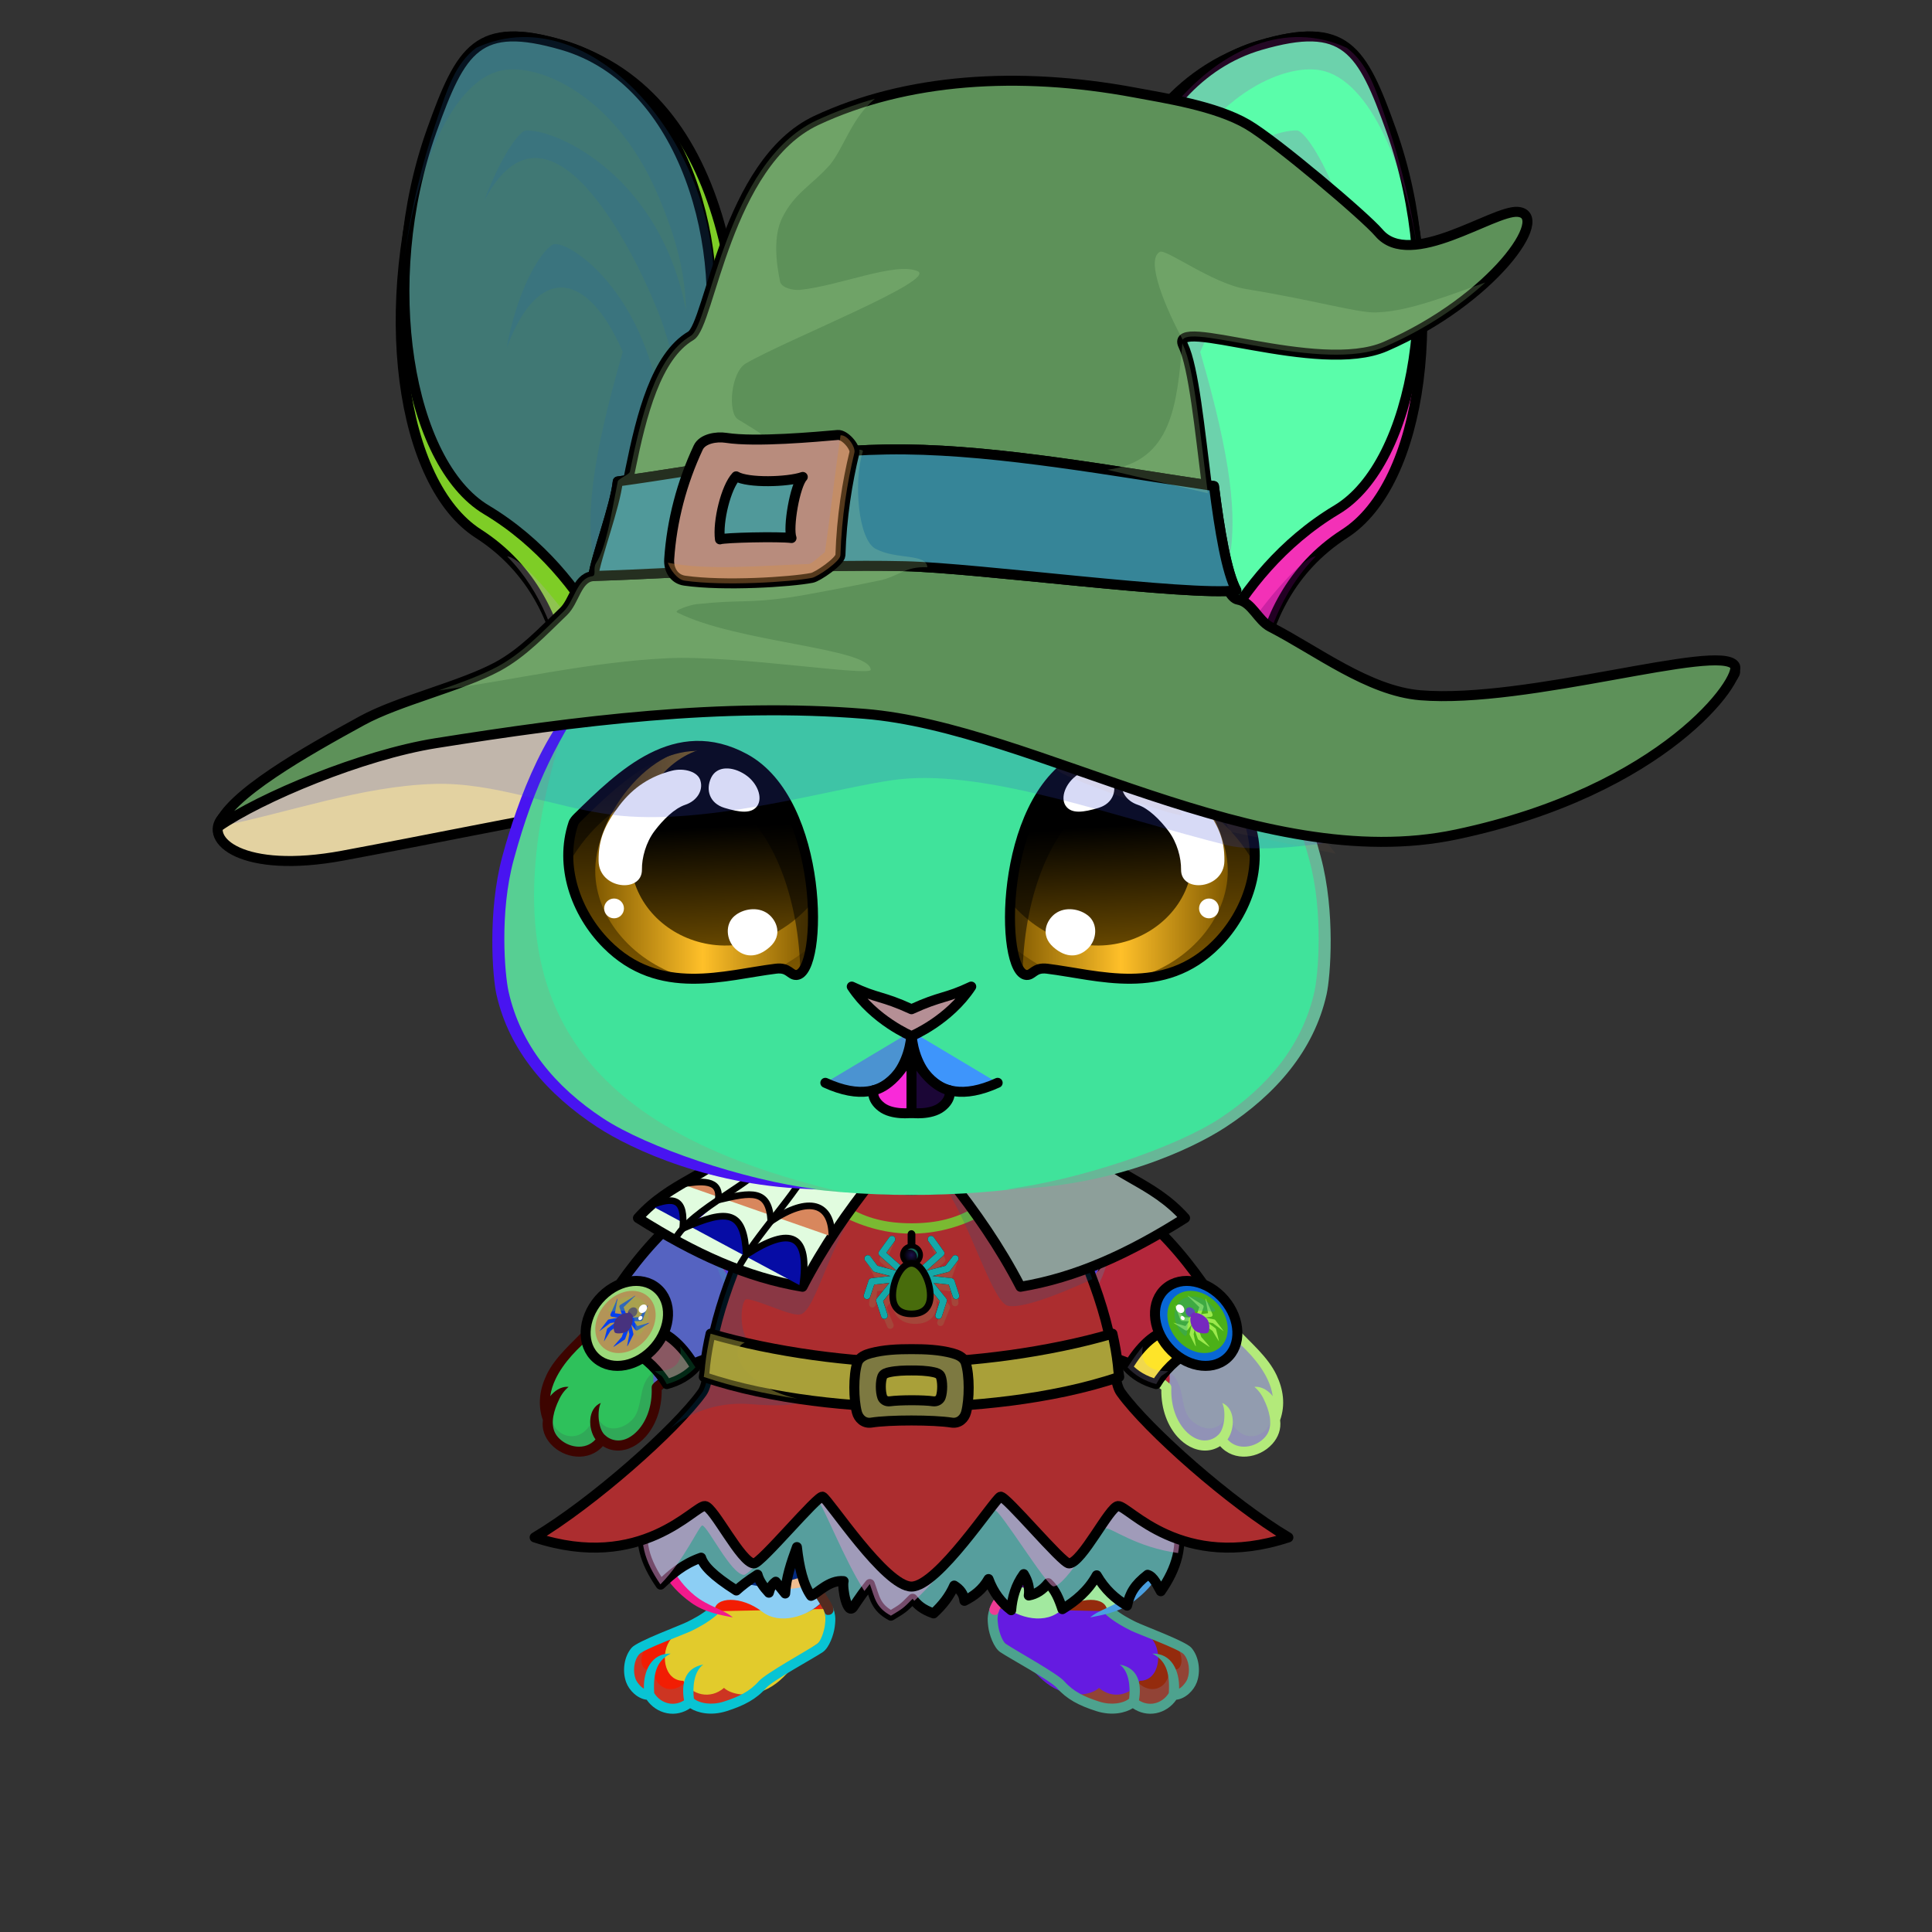 <svg xmlns="http://www.w3.org/2000/svg" xmlns:xlink="http://www.w3.org/1999/xlink" style="shape-rendering:geometricPrecision; text-rendering:geometricPrecision; image-rendering:optimizeQuality; fill-rule:evenodd; clip-rule:evenodd" version="1.1" viewBox="0 0 29000 29000" xml:space="preserve"><rect x="0" y="0" width="29000" height="29000" fill="#333333" stroke="none"/><defs><style type="text/css">.NecklaceWitch-Mediumfil6 {fill:black;fill-opacity:0.502}
.NecklaceWitch-Mediumfil51 {fill:url(#NecklaceWitch-Mediumid2)}
.NecklaceWitch-Mediumfil33 {fill:#75B8FF;fill-opacity:0.2}
.NecklaceWitch-Mediumfil37 {fill:black;fill-rule:nonzero}
.NecklaceWitch-Mediumfil38 {fill:black}
.NecklaceWitch-Mediumfil1 {fill:black;fill-opacity:0.2}
.NecklaceWitch-Mediumfil53 {fill:url(#NecklaceWitch-Mediumid29)}
.NecklaceWitch-Mediumfil49 {fill:#FFE9B0;fill-opacity:0.502}
.NecklaceWitch-Mediumfil54 {fill:url(#NecklaceWitch-Mediumid4)}
.NecklaceWitch-Mediumfil35 {fill:#FFC46B;fill-opacity:0.4}
.NecklaceWitch-Mediumfil55 {fill:url(#NecklaceWitch-Mediumid228);fill-rule:nonzero}
.NecklaceWitch-Mediumfil56 {fill:url(#NecklaceWitch-Mediumid229);fill-rule:nonzero}
.NecklaceWitch-Mediumfil57 {fill:url(#NecklaceWitch-Mediumid5)}
.NecklaceWitch-Mediumfil42 {fill:#FFF5FE;fill-opacity:0.502}
.NecklaceWitch-Mediumfil43 {fill:#FFC7FE;fill-opacity:0.6}
.NecklaceWitch-Mediumfil44 {fill:#4C0A66;fill-opacity:0.502}
.NecklaceWitch-Mediumfil58 {fill:url(#NecklaceWitch-Mediumid36)}
.NecklaceWitch-Mediumfil46 {fill:#FFC7FE}
.NecklaceWitch-Mediumfil50 {fill:url(#NecklaceWitch-Mediumid3)}
.NecklaceWitch-Mediumstr0 {stroke:black;stroke-width:150;stroke-linecap:round;stroke-linejoin:round}
.NecklaceWitch-Mediumfil7 {fill:none}
.NecklaceWitch-Mediumfil52 {fill:url(#NecklaceWitch-Mediumid6)}
.NecklaceWitch-Mediumstr2 {stroke:black;stroke-width:100;stroke-linecap:round;stroke-linejoin:round}
.NecklaceWitch-Mediumstr3 {stroke:black;stroke-width:100}
.NecklaceWitch-Mediumfil59 {fill:url(#NecklaceWitch-Mediumid150)}
.BraceletSpider-Mediumfil1 {fill:black;fill-opacity:0.2}
.BraceletSpider-Mediumfil160 {fill:url(#BraceletSpider-Mediumid219)}
.BraceletSpider-Mediumfil152 {fill:#471C00;fill-rule:nonzero}
.BraceletSpider-Mediumfil153 {fill:#471C00}
.BraceletSpider-Mediumfil154 {fill:#FFD875;fill-opacity:0.302}
.BraceletSpider-Mediumfil13 {fill:white}
.BraceletSpider-Mediumfil163 {fill:url(#BraceletSpider-Mediumid224)}
.BraceletSpider-Mediumfil158 {fill:url(#BraceletSpider-Mediumid14)}
.BraceletSpider-Mediumstr0 {stroke:black;stroke-width:150;stroke-linecap:round;stroke-linejoin:round}
.BraceletSpider-Mediumfil159 {fill:url(#BraceletSpider-Mediumid80)}
.BraceletSpider-Mediumfil161 {fill:url(#BraceletSpider-Mediumid41)}
.BraceletSpider-Mediumfil162 {fill:url(#BraceletSpider-Mediumid112)}
.HatWitchBack-Bigfil197 {fill:url(#HatWitchBack-Bigid59)}
.HatWitchBack-Bigstr0 {stroke:black;stroke-width:150;stroke-linecap:round;stroke-linejoin:round}
.HatWitch-Bigfil1 {fill:black;fill-opacity:0.2}
.HatWitch-Bigfil198 {fill:url(#HatWitch-Bigid96)}
.HatWitch-Bigfil186 {fill:#7DC4FC;fill-opacity:0.051}
.HatWitch-Bigfil187 {fill:#B2DEFF;fill-opacity:0.2}
.HatWitch-Bigfil199 {fill:url(#HatWitch-Bigid46)}
.HatWitch-Bigfil189 {fill:#FFD18C}
.HatWitch-Bigfil190 {fill:#FFD18C;fill-opacity:0.2}
.HatWitch-Bigfil192 {fill:black;fill-opacity:0.4}
.HatWitch-Bigfil7 {fill:none}
.HatWitch-Bigstr0 {stroke:black;stroke-width:150;stroke-linecap:round;stroke-linejoin:round}
.HatWitch-Bigfil200 {fill:url(#HatWitch-Bigid114)}
.HairBack-Rabbit0fil0 {fill:none}
    
.RightFoot-Rabbit0fil27 {fill:#f9f7f4}
    
.RightFoot-Rabbit0fil10 {fill:black;fill-opacity:0.2}
    
.RightFoot-Rabbit0fil0 {fill:none}
    
.RightFoot-Rabbit0fil28 {fill:black;fill-rule:nonzero}
    
.RightLeg-Rabbit0fil31 {fill:url(#RightLeg-Rabbit0id13)}
    
.RightLeg-Rabbit0fil27 {fill:#f9f7f4}
    
.RightLeg-Rabbit0fil28 {fill:black;fill-rule:nonzero}
    
.RightLeg-Rabbit0fil10 {fill:black;fill-opacity:0.2}
    
.LeftFoot-Rabbit0fil27 {fill:#f9f7f4}
    
.LeftFoot-Rabbit0fil10 {fill:black;fill-opacity:0.2}
    
.LeftFoot-Rabbit0fil0 {fill:none}
    
.LeftFoot-Rabbit0fil28 {fill:black;fill-rule:nonzero}
    
.LeftLeg-Rabbit0fil39 {fill:url(#LeftLeg-Rabbit0id6)}
    
.LeftLeg-Rabbit0fil27 {fill:#f9f7f4}
    
.LeftLeg-Rabbit0fil10 {fill:black;fill-opacity:0.2}
    
.LeftLeg-Rabbit0fil28 {fill:black;fill-rule:nonzero}
    
.RightHand-Rabbit0fil46 {fill:url(#RightHand-Rabbit0id27)}
    
.RightHand-Rabbit0fil10 {fill:black;fill-opacity:0.2}
    
.RightHand-Rabbit0fil0 {fill:none}
    
.RightHand-Rabbit0str0 {stroke:black;stroke-width:150;stroke-linecap:round;stroke-linejoin:round;stroke-miterlimit:22.926}
    
.RightPaw-Rabbit0fil27 {fill:#f9f7f4}
    
.RightPaw-Rabbit0fil10 {fill:black;fill-opacity:0.2}
    
.RightPaw-Rabbit0fil28 {fill:black;fill-rule:nonzero}
    
.LeftHand-Rabbit0fil52 {fill:url(#LeftHand-Rabbit0id173)}
    
.LeftHand-Rabbit0fil10 {fill:black;fill-opacity:0.2}
    
.LeftHand-Rabbit0fil0 {fill:none}
    
.LeftHand-Rabbit0str0 {stroke:black;stroke-width:150;stroke-linecap:round;stroke-linejoin:round;stroke-miterlimit:22.926}
    
.Body-Rabbit5fil58 {fill:url(#Body-Rabbit5id42)}
    
.Body-Rabbit5fil10 {fill:black;fill-opacity:0.2}
    
.Body-Rabbit5fil28 {fill:black;fill-rule:nonzero}
    
.Body-Rabbit5fil61 {fill:black;fill-opacity:0.259}
    
.Body-Rabbit5fil27 {fill:#f9f7f4}
    
.Body-Rabbit5fil62 {fill:black;fill-opacity:0.122}
    
.Body-Rabbit5fil63 {fill:black;fill-rule:nonzero;fill-opacity:0.2}
    
.LeftPaw-Rabbit0fil27 {fill:#f9f7f4}
    
.LeftPaw-Rabbit0fil10 {fill:black;fill-opacity:0.2}
    
.LeftPaw-Rabbit0fil28 {fill:black;fill-rule:nonzero}
    
.Ears-Rabbit10fil140 {fill:url(#Ears-Rabbit10id253)}
    
.Ears-Rabbit10str0 {stroke:black;stroke-width:150;stroke-linecap:round;stroke-linejoin:round;stroke-miterlimit:22.926}
    
.Ears-Rabbit10fil141 {fill:url(#Ears-Rabbit10id294)}
    
.Ears-Rabbit10fil142 {fill:url(#Ears-Rabbit10id206)}
    
.Ears-Rabbit10fil143 {fill:url(#Ears-Rabbit10id182)}
    
.Ears-Rabbit10fil0 {fill:none}
    
.Ears-Rabbit10fil76 {fill:black;fill-opacity:0.302}
    
.Ears-Rabbit10fil10 {fill:black;fill-opacity:0.2}
    
.Ears-Rabbit10fil144 {fill:url(#Ears-Rabbit10id184)}
    
.Ears-Rabbit10fil145 {fill:url(#Ears-Rabbit10id248)}
    
.Ears-Rabbit10fil146 {fill:url(#Ears-Rabbit10id171)}
    
.Ears-Rabbit10fil147 {fill:url(#Ears-Rabbit10id296)}
    
.Head-Rabbit0fil168 {fill:url(#Head-Rabbit0id47)}
    
.Head-Rabbit0fil10 {fill:black;fill-opacity:0.2}
    
.Head-Rabbit0fil28 {fill:black;fill-rule:nonzero}
    
.Mouth-Rabbit0fil0 {fill:none}
    
.Mouth-Rabbit0str0 {stroke:black;stroke-width:150;stroke-linecap:round;stroke-linejoin:round;stroke-miterlimit:22.926}
    
.Mouth-Rabbit0fil186 {fill:url(#Mouth-Rabbit0id82)}
    
.Mouth-Rabbit0fil187 {fill:url(#Mouth-Rabbit0id88)}
    
.EyesClosed-Rabbit8fil207 {fill:#715a66}
    
.EyesClosed-Rabbit8fil10 {fill:black;fill-opacity:0.2}
    
.EyesClosed-Rabbit8fil192 {fill:black}
    
.Eyes-Rabbit8fil262 {fill:url(#Eyes-Rabbit8id143)}
    
.Eyes-Rabbit8fil263 {fill:url(#Eyes-Rabbit8id115)}
    
.Eyes-Rabbit8fil264 {fill:url(#Eyes-Rabbit8id131)}
    
.Eyes-Rabbit8fil189 {fill:black;fill-opacity:0.502}
    
.Eyes-Rabbit8fil0 {fill:none}
    
.Eyes-Rabbit8str0 {stroke:black;stroke-width:150;stroke-linecap:round;stroke-linejoin:round;stroke-miterlimit:22.926}
    
.Eyes-Rabbit8fil211 {fill:white}
    
.Eyes-Rabbit8fil265 {fill:white;fill-rule:nonzero}
    
.Eyes-Rabbit8fil266 {fill:url(#Eyes-Rabbit8id144)}
    
.Eyes-Rabbit8fil267 {fill:url(#Eyes-Rabbit8id129)}
    
.Eyes-Rabbit8fil268 {fill:url(#Eyes-Rabbit8id127)}
    
.Moustache-Rabbit0fil0 {fill:none}
    
.Nose-Rabbit0fil320 {fill:url(#Nose-Rabbit0id300)}
    
.Nose-Rabbit0str0 {stroke:black;stroke-width:150;stroke-linecap:round;stroke-linejoin:round;stroke-miterlimit:22.926}
    
</style><linearGradient gradientUnits="userSpaceOnUse" id="NecklaceWitch-Mediumid2" x1="8024.55" x2="19339.3" y1="20766.8" y2="20766.8">
   <stop offset="0" style="stop-opacity:1; stop-color:#060B14"/>
   <stop offset="0.49" style="stop-opacity:1; stop-color:#363F57"/>
   <stop offset="1" style="stop-opacity:1; stop-color:#131824"/>
  </linearGradient><linearGradient gradientUnits="userSpaceOnUse" id="NecklaceWitch-Mediumid29" x1="14825.5" x2="17222" xlink:href="#NecklaceWitch-Mediumid6" y1="17431" y2="19126.1">
  </linearGradient><linearGradient gradientUnits="userSpaceOnUse" id="NecklaceWitch-Mediumid4" x1="10564" x2="16799.8" y1="20570.8" y2="20570.8">
   <stop offset="0" style="stop-opacity:1; stop-color:#58220E"/>
   <stop offset="0.459" style="stop-opacity:1; stop-color:#FF8330"/>
   <stop offset="0.549" style="stop-opacity:1; stop-color:#FFB752"/>
   <stop offset="0.651" style="stop-opacity:1; stop-color:#FF8229"/>
   <stop offset="1" style="stop-opacity:1; stop-color:#5E2507"/>
  </linearGradient><radialGradient cx="13681.9" cy="19174.8" fx="13681.9" fy="19174.8" gradientTransform="matrix(1 -0 -0 0.868 0 2531)" gradientUnits="userSpaceOnUse" id="NecklaceWitch-Mediumid228" r="717.89" xlink:href="#NecklaceWitch-Mediumid227">
  </radialGradient><radialGradient cx="13681.9" cy="18838.3" fx="13681.9" fy="18838.3" gradientTransform="matrix(1 -0 -0 1 0 0)" gradientUnits="userSpaceOnUse" id="NecklaceWitch-Mediumid229" r="115.68" xlink:href="#NecklaceWitch-Mediumid227">
  </radialGradient><linearGradient gradientUnits="objectBoundingBox" id="NecklaceWitch-Mediumid5" x1="18.795%" x2="81.205%" y1="88.173%" y2="11.827%">
   <stop offset="0" style="stop-opacity:1; stop-color:#511C96"/>
   <stop offset="1" style="stop-opacity:1; stop-color:#D482CA"/>
  </linearGradient><linearGradient gradientUnits="objectBoundingBox" id="NecklaceWitch-Mediumid36" x1="22.724%" x2="77.276%" y1="9.379%" y2="90.621%">
   <stop offset="0" style="stop-opacity:1; stop-color:#591B82"/>
   <stop offset="1" style="stop-opacity:1; stop-color:#FFA1F4"/>
  </linearGradient><linearGradient gradientUnits="userSpaceOnUse" id="NecklaceWitch-Mediumid3" x1="9643" x2="17704" y1="22715.5" y2="22715.5">
   <stop offset="0" style="stop-opacity:1; stop-color:#58220E"/>
   <stop offset="0.612" style="stop-opacity:1; stop-color:#FF8330"/>
   <stop offset="1" style="stop-opacity:1; stop-color:#5E2507"/>
  </linearGradient><linearGradient gradientUnits="userSpaceOnUse" id="NecklaceWitch-Mediumid150" x1="13017.3" x2="14346.6" xlink:href="#NecklaceWitch-Mediumid77" y1="21094.2" y2="20512.7">
  </linearGradient><radialGradient cx="17975.5" cy="19843" fx="17975.5" fy="19843" gradientTransform="matrix(-0.845 0.718 0.912 1.062 15066 -14138)" gradientUnits="userSpaceOnUse" id="BraceletSpider-Mediumid219" r="364.32">
   <stop offset="0" style="stop-opacity:1; stop-color:#FDCC60"/>
   <stop offset="0.502" style="stop-opacity:1; stop-color:#FFA442"/>
   <stop offset="1" style="stop-opacity:1; stop-color:#521E00"/>
  </radialGradient><radialGradient cx="9388.35" cy="19843" fx="9388.35" fy="19843" gradientTransform="matrix(0.845 0.718 -0.912 1.062 19554 -7969)" gradientUnits="userSpaceOnUse" id="BraceletSpider-Mediumid224" r="364.32" xlink:href="#BraceletSpider-Mediumid219">
  </radialGradient><linearGradient gradientUnits="userSpaceOnUse" id="BraceletSpider-Mediumid14" x1="17075.4" x2="17695.8" y1="20091" y2="20670.1">
   <stop offset="0" style="stop-opacity:1; stop-color:#2E2323"/>
   <stop offset="0.349" style="stop-opacity:1; stop-color:#413837"/>
   <stop offset="0.588" style="stop-opacity:1; stop-color:#A79A96"/>
   <stop offset="0.761" style="stop-opacity:1; stop-color:#726765"/>
   <stop offset="1" style="stop-opacity:1; stop-color:#FFF7EB"/>
  </linearGradient><linearGradient gradientUnits="userSpaceOnUse" id="BraceletSpider-Mediumid80" x1="18565.6" x2="17344.7" y1="19973.8" y2="19755.8">
   <stop offset="0" style="stop-opacity:1; stop-color:#2E2323"/>
   <stop offset="0.149" style="stop-opacity:1; stop-color:#6D6261"/>
   <stop offset="0.322" style="stop-opacity:1; stop-color:#413837"/>
   <stop offset="0.588" style="stop-opacity:1; stop-color:#A79A96"/>
   <stop offset="0.69" style="stop-opacity:1; stop-color:#726765"/>
   <stop offset="1" style="stop-opacity:1; stop-color:#FFF7EB"/>
  </linearGradient><linearGradient gradientUnits="userSpaceOnUse" id="BraceletSpider-Mediumid41" x1="9668" x2="10288.5" xlink:href="#BraceletSpider-Mediumid14" y1="20091" y2="20670.1">
  </linearGradient><linearGradient gradientUnits="userSpaceOnUse" id="BraceletSpider-Mediumid112" x1="8798.26" x2="10019.1" xlink:href="#BraceletSpider-Mediumid80" y1="19973.8" y2="19755.8">
  </linearGradient><linearGradient gradientUnits="userSpaceOnUse" id="HatWitchBack-Bigid59" x1="4383.75" x2="24928" xlink:href="#HatWitchBack-Bigid45" y1="10291.7" y2="12573.4">
  </linearGradient><linearGradient gradientUnits="userSpaceOnUse" id="HatWitch-Bigid96" x1="11038.3" x2="18286.1" xlink:href="#HatWitch-Bigid47" y1="13542.1" y2="306.74">
  </linearGradient><linearGradient gradientUnits="userSpaceOnUse" id="HatWitch-Bigid46" x1="9149.05" x2="18314.4" y1="7507.42" y2="8111.88">
   <stop offset="0" style="stop-opacity:1; stop-color:#58220E"/>
   <stop offset="0.459" style="stop-opacity:1; stop-color:#F2690E"/>
   <stop offset="0.549" style="stop-opacity:1; stop-color:#FFB73B"/>
   <stop offset="0.651" style="stop-opacity:1; stop-color:#FF8630"/>
   <stop offset="1" style="stop-opacity:1; stop-color:#5E2507"/>
  </linearGradient><linearGradient gradientUnits="userSpaceOnUse" id="HatWitch-Bigid114" x1="10232.9" x2="12637.8" xlink:href="#HatWitch-Bigid77" y1="8137.38" y2="7147.96">
  </linearGradient><linearGradient gradientUnits="objectBoundingBox" id="RightLeg-Rabbit0id13" x1="50%" x2="50%" xlink:href="#RightLeg-Rabbit0id6" y1="105.828%" y2="0%">
  </linearGradient><linearGradient gradientUnits="objectBoundingBox" id="LeftLeg-Rabbit0id6" x1="50%" x2="50%" y1="105.828%" y2="0%">
   <stop offset="0" style="stop-opacity:1; stop-color:#fffdf7"/>
   <stop offset="0.439" style="stop-opacity:1; stop-color:#fffdf7"/>
   <stop offset="1" style="stop-opacity:1; stop-color:#fff4d1"/>
  </linearGradient><linearGradient gradientUnits="objectBoundingBox" id="RightHand-Rabbit0id27" x1="34.059%" x2="65.941%" xlink:href="#RightHand-Rabbit0id26" y1="2.366%" y2="97.634%">
  </linearGradient><linearGradient gradientUnits="objectBoundingBox" id="LeftHand-Rabbit0id173" x1="73.727%" x2="26.114%" xlink:href="#LeftHand-Rabbit0id26" y1="4.016%" y2="96.235%">
  </linearGradient><linearGradient gradientUnits="objectBoundingBox" id="Body-Rabbit5id42" x1="50%" x2="50%" y1="2.16557e-14%" y2="100%">
   <stop offset="0" style="stop-opacity:1; stop-color:#d9cda7"/>
   <stop offset="0.031" style="stop-opacity:1; stop-color:#d9cda7"/>
   <stop offset="0.529" style="stop-opacity:1; stop-color:#fff4d1"/>
   <stop offset="1" style="stop-opacity:1; stop-color:#fffdf7"/>
  </linearGradient><linearGradient gradientUnits="userSpaceOnUse" id="Ears-Rabbit10id253" x1="7724.81" x2="9337.83" xlink:href="#Ears-Rabbit10id1" y1="11081.69" y2="782.37">
  </linearGradient><linearGradient gradientUnits="userSpaceOnUse" id="Ears-Rabbit10id294" x1="5701.09" x2="10810.71" xlink:href="#Ears-Rabbit10id43" y1="3646.19" y2="7294.22">
  </linearGradient><linearGradient gradientUnits="userSpaceOnUse" id="Ears-Rabbit10id206" x1="6409.18" x2="10619.88" xlink:href="#Ears-Rabbit10id171" y1="4709.03" y2="7700.9">
  </linearGradient><linearGradient gradientUnits="userSpaceOnUse" id="Ears-Rabbit10id182" x1="7100.76" x2="10311.38" y1="5976.91" y2="8142.84">
   <stop offset="0" style="stop-opacity:1; stop-color:#CF9090"/>
   <stop offset="1" style="stop-opacity:1; stop-color:#A35858"/>
  </linearGradient><linearGradient gradientUnits="userSpaceOnUse" id="Ears-Rabbit10id184" x1="19639.07" x2="18026.05" xlink:href="#Ears-Rabbit10id1" y1="11081.69" y2="782.37">
  </linearGradient><linearGradient gradientUnits="userSpaceOnUse" id="Ears-Rabbit10id248" x1="21662.79" x2="16553.17" xlink:href="#Ears-Rabbit10id43" y1="3646.19" y2="7294.22">
  </linearGradient><linearGradient gradientUnits="userSpaceOnUse" id="Ears-Rabbit10id296" x1="20263.12" x2="17052.5" xlink:href="#Ears-Rabbit10id182" y1="5976.91" y2="8142.84">
  </linearGradient><linearGradient gradientUnits="objectBoundingBox" id="Head-Rabbit0id47" x1="50%" x2="50%" xlink:href="#Head-Rabbit0id39" y1="100%" y2="0%">
  </linearGradient><linearGradient gradientUnits="userSpaceOnUse" id="Mouth-Rabbit0id82" x1="13394.97" x2="13394.97" xlink:href="#Mouth-Rabbit0id81" y1="15799.54" y2="16710.95">
  </linearGradient><linearGradient gradientUnits="userSpaceOnUse" id="Mouth-Rabbit0id88" x1="13968.9" x2="13968.9" xlink:href="#Mouth-Rabbit0id81" y1="15799.54" y2="16710.95">
  </linearGradient><linearGradient gradientUnits="userSpaceOnUse" id="Eyes-Rabbit8id143" x1="17033.79" x2="16923.55" xlink:href="#Eyes-Rabbit8id41" y1="14690.03" y2="11223.86">
  </linearGradient><linearGradient gradientUnits="userSpaceOnUse" id="Eyes-Rabbit8id115" x1="15210.36" x2="18429.35" xlink:href="#Eyes-Rabbit8id85" y1="12960.63" y2="12960.63">
  </linearGradient><linearGradient gradientUnits="userSpaceOnUse" id="Eyes-Rabbit8id131" x1="16480.37" x2="16634.21" xlink:href="#Eyes-Rabbit8id84" y1="11223.12" y2="14186.78">
  </linearGradient><linearGradient gradientUnits="userSpaceOnUse" id="Eyes-Rabbit8id144" x1="10440.34" x2="10330.1" xlink:href="#Eyes-Rabbit8id41" y1="14690.03" y2="11223.86">
  </linearGradient><linearGradient gradientUnits="userSpaceOnUse" id="Eyes-Rabbit8id129" x1="8934.53" x2="12153.53" xlink:href="#Eyes-Rabbit8id85" y1="12960.63" y2="12960.63">
  </linearGradient><linearGradient gradientUnits="userSpaceOnUse" id="Eyes-Rabbit8id127" x1="10729.66" x2="10883.5" xlink:href="#Eyes-Rabbit8id84" y1="11223.12" y2="14186.78">
  </linearGradient><linearGradient gradientUnits="userSpaceOnUse" id="Nose-Rabbit0id300" x1="12846.46" x2="12948.19" y1="14801.53" y2="15641.16">
   <stop offset="0" style="stop-opacity:1; stop-color:#FFCCCC"/>
   <stop offset="1" style="stop-opacity:1; stop-color:#DB9092"/>
  </linearGradient><linearGradient gradientUnits="userSpaceOnUse" id="NecklaceWitch-Mediumid6" x1="10141.8" x2="12538.3" y1="17431" y2="19126.1">
   <stop offset="0" style="stop-opacity:1; stop-color:#58220E"/>
   <stop offset="0.612" style="stop-opacity:1; stop-color:#FF8330"/>
   <stop offset="1" style="stop-opacity:1; stop-color:#FFBE4F"/>
  </linearGradient><radialGradient cx="13681.9" cy="20052.2" fx="13681.9" fy="20052.2" gradientTransform="matrix(1 -0 -0 0.868 0 2647)" gradientUnits="userSpaceOnUse" id="NecklaceWitch-Mediumid227" r="717.89">
   <stop offset="0" style="stop-opacity:1; stop-color:#1B114A"/>
   <stop offset="1" style="stop-opacity:1; stop-color:black"/>
  </radialGradient><linearGradient gradientUnits="userSpaceOnUse" id="NecklaceWitch-Mediumid77" x1="10543.3" x2="12788" y1="10429.8" y2="9495.53">
   <stop offset="0" style="stop-opacity:1; stop-color:#5E5050"/>
   <stop offset="0.251" style="stop-opacity:1; stop-color:#A79A96"/>
   <stop offset="0.471" style="stop-opacity:1; stop-color:#726765"/>
   <stop offset="1" style="stop-opacity:1; stop-color:#FFF7EB"/>
  </linearGradient><linearGradient gradientUnits="userSpaceOnUse" id="HatWitchBack-Bigid45" x1="4299.37" x2="25012.7" y1="11771.7" y2="11771.7">
   <stop offset="0" style="stop-opacity:1; stop-color:#FF8330"/>
   <stop offset="0.278" style="stop-opacity:1; stop-color:#031226"/>
   <stop offset="1" style="stop-opacity:1; stop-color:#02070F"/>
  </linearGradient><linearGradient gradientUnits="userSpaceOnUse" id="HatWitch-Bigid47" x1="11329.8" x2="17993.8" y1="13738" y2="1318.63">
   <stop offset="0" style="stop-opacity:1; stop-color:#101824"/>
   <stop offset="0.49" style="stop-opacity:1; stop-color:#2E323D"/>
   <stop offset="1" style="stop-opacity:1; stop-color:#50607A"/>
  </linearGradient><linearGradient gradientUnits="userSpaceOnUse" id="HatWitch-Bigid77" x1="10543.3" x2="12788" y1="10429.8" y2="9495.53">
   <stop offset="0" style="stop-opacity:1; stop-color:#5E5050"/>
   <stop offset="0.251" style="stop-opacity:1; stop-color:#A79A96"/>
   <stop offset="0.471" style="stop-opacity:1; stop-color:#726765"/>
   <stop offset="1" style="stop-opacity:1; stop-color:#FFF7EB"/>
  </linearGradient><linearGradient gradientUnits="objectBoundingBox" id="RightLeg-Rabbit0id6" x1="50%" x2="50%" y1="105.828%" y2="0%">
   <stop offset="0" style="stop-opacity:1; stop-color:#fffdf7"/>
   <stop offset="0.439" style="stop-opacity:1; stop-color:#fffdf7"/>
   <stop offset="1" style="stop-opacity:1; stop-color:#fff4d1"/>
  </linearGradient><linearGradient gradientUnits="userSpaceOnUse" id="RightHand-Rabbit0id26" x1="16087.42" x2="17274.71" y1="17785.04" y2="20860.85">
   <stop offset="0" style="stop-opacity:1; stop-color:#d9cda7"/>
   <stop offset="0.878" style="stop-opacity:1; stop-color:#fff4d1"/>
   <stop offset="1" style="stop-opacity:1; stop-color:#fff4d1"/>
  </linearGradient><linearGradient gradientUnits="userSpaceOnUse" id="LeftHand-Rabbit0id26" x1="16087.42" x2="17274.71" y1="17785.04" y2="20860.85">
   <stop offset="0" style="stop-opacity:1; stop-color:#d9cda7"/>
   <stop offset="0.878" style="stop-opacity:1; stop-color:#fff4d1"/>
   <stop offset="1" style="stop-opacity:1; stop-color:#fff4d1"/>
  </linearGradient><linearGradient gradientUnits="userSpaceOnUse" id="Ears-Rabbit10id1" x1="13681.94" x2="13681.94" y1="17582.76" y2="9785.49">
   <stop offset="0" style="stop-opacity:1; stop-color:#715a66"/>
   <stop offset="1" style="stop-opacity:1; stop-color:#96878f"/>
  </linearGradient><linearGradient gradientUnits="userSpaceOnUse" id="Ears-Rabbit10id43" x1="20439.04" x2="17328.61" y1="5146.97" y2="5706.05">
   <stop offset="0" style="stop-opacity:1; stop-color:#F5E2E2"/>
   <stop offset="0.671" style="stop-opacity:1; stop-color:#DDC0C0"/>
   <stop offset="1" style="stop-opacity:1; stop-color:#C49D9D"/>
  </linearGradient><linearGradient gradientUnits="userSpaceOnUse" id="Ears-Rabbit10id171" x1="20954.7" x2="16744" y1="4709.03" y2="7700.9">
   <stop offset="0" style="stop-opacity:1; stop-color:#EDC2C2"/>
   <stop offset="1" style="stop-opacity:1; stop-color:#AD6161"/>
  </linearGradient><linearGradient gradientUnits="userSpaceOnUse" id="Head-Rabbit0id39" x1="13686.09" x2="13686.08" y1="17936.72" y2="7484.8">
   <stop offset="0" style="stop-opacity:1; stop-color:#d9cda7"/>
   <stop offset="0.4" style="stop-opacity:1; stop-color:#fff4d1"/>
   <stop offset="1" style="stop-opacity:1; stop-color:#fffdf7"/>
  </linearGradient><linearGradient gradientUnits="userSpaceOnUse" id="Mouth-Rabbit0id81" x1="13402.39" x2="13402.39" y1="15588.37" y2="16582.43">
   <stop offset="0" style="stop-opacity:1; stop-color:#D6D6D6"/>
   <stop offset="0.6" style="stop-opacity:1; stop-color:white"/>
   <stop offset="1" style="stop-opacity:1; stop-color:#f9f7f4"/>
  </linearGradient><linearGradient gradientUnits="userSpaceOnUse" id="Eyes-Rabbit8id41" x1="17102.45" x2="17102.45" y1="15038.45" y2="11047.09">
   <stop offset="0" style="stop-opacity:1; stop-color:#805900"/>
   <stop offset="1" style="stop-opacity:1; stop-color:black"/>
  </linearGradient><linearGradient gradientUnits="userSpaceOnUse" id="Eyes-Rabbit8id85" x1="8896.68" x2="12138.14" y1="13030.37" y2="13030.37">
   <stop offset="0" style="stop-opacity:1; stop-color:#805900"/>
   <stop offset="0.502" style="stop-opacity:1; stop-color:#ffc029"/>
   <stop offset="1" style="stop-opacity:1; stop-color:#805900"/>
  </linearGradient><linearGradient gradientUnits="userSpaceOnUse" id="Eyes-Rabbit8id84" x1="16563.56" x2="16563.56" y1="11311.33" y2="14277.21">
   <stop offset="0" style="stop-opacity:1; stop-color:black"/>
   <stop offset="0.4" style="stop-opacity:1; stop-color:black"/>
   <stop offset="1" style="stop-opacity:1; stop-color:#664700"/>
  </linearGradient></defs><g id="HatWitchBack-Big">
 <animateTransform additive="sum" attributeName="transform" dur="10" repeatCount="indefinite" type="translate" values="0;0 200;0;0 200;0;0 200;0;0 200;0"/>
  <path class="HatWitchBack-Bigfil197 HatWitchBack-Bigstr0" d="M21294 12176c2758,275 4872,-2046 4745,-2096 -592,-232 -3954,1426 -6025,1408 -2636,-22 -5145,-1356 -7778,-1526 -1762,-114 -3536,250 -5237,688 -1275,328 -2809,645 -3662,1628 -285,330 297,847 1810,565 2684,-499 4918,-1034 7652,-1173 2748,-139 5169,173 8495,506z" style="fill:#e3d2a1"/>
 </g><g id="HairBack-Rabbit0">
  <animateTransform additive="sum" attributeName="transform" dur="10" repeatCount="indefinite" type="translate" values="0;0 200;0;0 200;0;0 200;0;0 200;0"/>
  <rect class="HairBack-Rabbit0fil0" height="889.5" width="889.5" x="13237.19" y="6589.66"/>
 </g><g id="RightFoot-Rabbit0">
  <path class="RightFoot-Rabbit0fil27" d="M17611.19 25439.21c-123.56,214.04 -403.48,285.33 -610.7,105.88 -70.65,70.23 -293.11,185.78 -526.32,65.76 -538.29,-277.03 -1055.04,-639.06 -1398.31,-887.33 -220.49,-159.46 -188.05,-525.91 -70.64,-700.58 363.68,340.29 782.66,-165.21 1075.55,-247.93 373.84,-101.68 736.94,157.82 534.63,412.54 198.78,95.76 1024.55,447.2 1177.27,620.9 168.78,191.95 120.75,630.76 -181.48,630.76z" style="fill:#942b0d"/>
  <path class="RightFoot-Rabbit0fil10" d="M17619.89 25467.81c-123.56,214.04 -392.89,285.33 -600.11,105.88 -263.27,261.71 -916.66,-12.43 -1207.68,-387.7 -314.79,-217.24 -676.79,-421.62 -795.64,-500.03 -156.12,-103 -53.19,-398.33 -20.96,-584.15 17.85,-13.98 36.32,-26.67 55.45,-37.83 -59.89,533.31 1968.85,1766.03 1957.44,1098.35 213.34,341.57 585.05,186.16 533.82,-150.27 126.71,133.91 271.29,-14.39 142.78,-274 182.48,62.12 215.54,288.03 209.67,440.56 -17.28,153.49 -106.7,289.19 -274.77,289.19z" style="fill:#90a9dd"/>
  <path class="RightFoot-Rabbit0fil0" d="M16655.48 24185.7c277.12,231.33 479.91,239.56 632.6,413.23 168.75,191.92 120.75,630.76 -181.48,630.76 -123.56,214.04 -403.48,285.33 -610.7,105.88 -70.65,70.23 -276.53,145.76 -526.32,65.76 -409.3,-131.08 -519.97,-488.94 -871.1,-725.96 -156.04,-105.33 -138.82,-331.38 -109.24,-523.93" style="fill:#651be1"/>
  <path class="RightFoot-Rabbit0fil28" d="M16703.53 24128.28c-32.23,14.49 -151.74,68.29 -96.1,114.84 143.13,119.49 265.97,181.45 373.06,235.47 99.11,49.99 720.41,275.03 788.45,352.42 80.91,92.01 97.3,255.88 55.21,369.54 -18.07,48.79 -77.99,123.14 -125.37,147 7.55,-268.78 -114.77,-534.12 -402.24,-526.25 186.74,95.17 268.32,253.8 247.69,592.25 -49.04,79.15 -127.69,137.43 -219.87,155.2 -79.73,15.37 -160.2,-1.74 -228.24,-45.5 38.29,-218.05 10.29,-483.64 -289.14,-537.54 139.24,98.32 162.69,330.02 141.92,510.69 -31.45,29.61 -97.92,60.43 -188.69,71.77 -74.89,9.35 -163.69,4.41 -259.78,-26.36 -221.4,-70.9 -389.39,-150.77 -526.67,-306.64 -103.47,-117.46 -723.13,-457.1 -875.28,-559.8 -56.89,-38.4 -106.48,-200.43 -115.52,-274.13 -5.91,-48.16 -12.39,-90.93 -7.5,-133.2 3.75,-32.35 5.98,-48.97 23.54,-102.83 14.63,-97.52 -109.65,-115.23 -144.78,-21.39 -12.89,39.53 -20.74,74.23 -25.45,109.36 -7,52.14 -2.13,105.01 5.37,166.22 13.96,113.78 81.43,313.29 180.56,380.19 136.05,91.83 749.3,424.19 846.56,534.6 151.08,171.53 332.23,266.34 593.47,350 119.65,38.32 230.28,44.46 323.64,32.8 92.59,-11.56 170.46,-41.41 225.37,-75.73 103.09,69.99 225.69,98.3 348.74,74.57 124.29,-23.96 233.03,-98.13 304.52,-201.86 136.16,-15.63 261.32,-136.4 307.77,-261.86 61.19,-165.25 34.13,-386.54 -83.33,-520.12 -86.71,-98.62 -720.16,-329.8 -833.57,-387 -99.73,-50.31 -214.13,-108.01 -344.34,-216.71z" style="fill:#4da28e"/>
 </g><g id="LeftFoot-Rabbit0">
  <path class="LeftFoot-Rabbit0fil27" d="M9752.69 25439.21c123.56,214.04 403.48,285.33 610.7,105.88 70.65,70.23 276.53,145.75 526.32,65.76 409.29,-131.08 1021.6,-618.6 1364.87,-866.87 220.49,-159.46 204.8,-507.21 104.08,-721.04 -363.68,340.29 -782.66,-165.21 -1075.55,-247.93 -373.84,-101.68 -736.94,157.82 -534.63,412.54 -198.78,95.76 -1024.55,447.2 -1177.27,620.9 -168.78,191.95 -120.75,630.76 181.48,630.76z" style="fill:#f21d03"/>
  <path class="LeftFoot-Rabbit0fil10" d="M9743.99 25467.81c123.56,214.04 392.89,285.33 600.11,105.88 263.27,261.71 916.66,-12.43 1207.68,-387.7 314.79,-217.24 676.79,-421.62 795.64,-500.03 156.12,-103 53.19,-398.33 20.96,-584.15 -17.85,-13.98 -36.32,-26.67 -55.45,-37.83 59.89,533.31 -1968.85,1766.03 -1957.44,1098.35 -213.34,341.57 -585.05,186.16 -533.82,-150.27 -126.71,133.91 -271.29,-14.39 -142.78,-274 -182.48,62.12 -215.54,288.03 -209.67,440.56 17.28,153.49 106.7,289.19 274.77,289.19z" style="fill:#3b96a4"/>
  <path class="LeftFoot-Rabbit0fil0" d="M10708.4 24185.7c-277.12,231.33 -479.91,239.56 -632.6,413.23 -168.75,191.92 -120.75,630.76 181.48,630.76 123.56,214.04 403.48,285.33 610.7,105.88 70.65,70.23 276.53,145.76 526.32,65.76 409.3,-131.08 519.97,-488.94 871.1,-725.96 156.04,-105.33 138.82,-331.38 109.24,-523.93" style="fill:#e2cb2c"/>
  <path class="LeftFoot-Rabbit0fil28" d="M10660.35 24128.28c32.23,14.49 151.74,68.29 96.1,114.84 -143.13,119.49 -265.97,181.45 -373.06,235.47 -99.11,49.99 -720.41,275.03 -788.45,352.42 -80.91,92.01 -97.3,255.88 -55.21,369.54 18.07,48.79 77.99,123.14 125.37,147 -7.55,-268.78 114.77,-534.12 402.24,-526.25 -186.74,95.17 -268.32,253.8 -247.69,592.25 49.04,79.15 127.69,137.43 219.87,155.2 79.73,15.37 160.2,-1.74 228.24,-45.5 -38.29,-218.05 -10.29,-483.64 289.14,-537.54 -139.24,98.32 -162.69,330.02 -141.92,510.69 31.45,29.61 97.92,60.43 188.69,71.77 74.89,9.35 163.69,4.41 259.78,-26.36 221.4,-70.9 389.39,-150.77 526.67,-306.64 103.47,-117.46 723.13,-457.1 875.28,-559.8 56.89,-38.4 106.48,-200.43 115.52,-274.13 5.91,-48.16 12.39,-90.93 7.5,-133.2 -3.75,-32.35 -5.98,-48.97 -23.54,-102.83 -14.63,-97.52 109.65,-115.23 144.78,-21.39 12.89,39.53 20.74,74.23 25.45,109.36 7,52.14 2.13,105.01 -5.37,166.22 -13.96,113.78 -81.43,313.29 -180.56,380.19 -136.05,91.83 -749.3,424.19 -846.56,534.6 -151.08,171.53 -332.23,266.34 -593.47,350 -119.65,38.32 -230.28,44.46 -323.64,32.8 -92.59,-11.56 -170.46,-41.41 -225.37,-75.73 -103.09,69.99 -225.69,98.3 -348.74,74.57 -124.29,-23.96 -233.03,-98.13 -304.52,-201.86 -136.16,-15.63 -261.32,-136.4 -307.77,-261.86 -61.19,-165.25 -34.13,-386.54 83.33,-520.12 86.71,-98.62 720.16,-329.8 833.57,-387 99.73,-50.31 214.13,-108.01 344.34,-216.71z" style="fill:#08c4d3"/>
 </g><g id="RightLeg-Rabbit0">
  <path class="RightLeg-Rabbit0fil31" d="M13681.96 23259.3c350.13,0 1187.7,54.85 1405.45,467.27 87.55,165.82 -151.71,216.56 -84.09,308.83 214.87,221.86 637.04,349.26 895.5,148.38 312.37,-242.78 712.13,-231.34 719.72,-12.18 370.09,-264.31 864.16,-647.7 865.47,-1092.28 2.53,-860.67 -851.23,-1651.69 -1153.94,-1891.1 -621.48,859.57 -1470.39,1269.07 -2648.11,1328.08l0 743z" style="fill:#7f2184"/>
  <path class="RightLeg-Rabbit0fil27" d="M15041.74 23686.98c95.88,103.18 -23.84,202.94 -38.42,358.42 214.87,221.86 637.05,349.26 895.5,148.38 312.37,-242.77 712.13,-231.34 719.72,-12.18 500.6,-357.52 1118.93,-754.49 755.85,-1660.39 -386.13,1194.45 -1463.35,1524.06 -2332.65,1165.77z" style="fill:#a2e99f"/>
  <path class="RightLeg-Rabbit0fil28" d="M16285.67 21248.32c474.85,376.94 1120.37,1042.59 1118.33,1735.75 -1.13,388.03 -178.15,727.78 -465.88,963.66 -200.45,164.33 -440.69,212.09 -574.07,330.27 171.14,-34.1 422.55,-72.82 630.16,-223.79 362.58,-263.67 557.8,-589.45 559.21,-1070.14 2.19,-736.68 -664.8,-1449.29 -1177.06,-1854.44l-46.29 58.59 -44.38 60.1 -0.02 0z" style="fill:#4a9fe0"/>
  <path class="RightLeg-Rabbit0fil10" d="M17375.94 23464.04c67.26,-148.73 106.69,-305.87 107.15,-464.07 2.29,-775.51 -724.56,-1425.03 -1053.4,-1726.35l-157.05 727.06c26.43,47.89 52.85,95.78 79.28,143.67 387.48,-413.26 1131.08,852.41 1024.02,1319.69z" style="fill:#89b1cf"/>
  <path class="RightLeg-Rabbit0fil28" d="M13681.96 23156.77c0,53.89 0,70.23 0,150.29 1.05,-0.09 369.66,-11.33 754.66,102.19 128.96,38.03 326.86,124.14 481.95,220.11 121.28,75.04 227.25,140.61 294.6,161.31 67.97,20.91 336.72,117.86 720.21,19.22 -408.62,-65.2 -515.39,-112.7 -675.71,-162 -47.86,-14.71 -146.31,-75.63 -259,-145.36 -162.97,-100.83 -370.1,-192.66 -519.34,-236.67 -413.86,-122.04 -796.24,-109.25 -797.37,-109.09z" style="fill:#56158c"/>
  <path class="RightLeg-Rabbit0fil28" d="M14852.37 24149.58c-6.63,40.77 19.98,82.54 60.75,89.17 40.77,6.63 59.9,0.68 77.73,-47.56 3.27,-19.88 35.74,-71.71 63.2,-114.07 105.22,-162.3 243.27,-375.23 -65.46,-578.32 -34.46,-22.65 -80.77,-13.08 -103.42,21.38 -22.65,34.46 -13.08,80.77 21.38,103.42 184.59,121.43 92.39,263.67 22.1,372.08 -36.56,56.4 -63.62,104.09 -76.28,153.9z" style="fill:#f03b94"/>
 </g><g id="LeftLeg-Rabbit0">
  <path class="LeftLeg-Rabbit0fil39" d="M13681.92 23259.3c-350.13,0 -1187.72,54.86 -1405.45,467.27 -87.54,165.8 123.6,236.81 55.98,329.08 -214.87,221.86 -622.19,269.45 -880.62,68.6 -312.34,-242.75 -743.45,-195.49 -751.04,23.67 -453.63,-190.83 -819.62,-624.03 -820.92,-1068.6 -2.52,-860.66 851.23,-1651.69 1153.94,-1891.1 621.48,859.57 1470.39,1269.07 2648.11,1328.08l0 743z" style="fill:#032b81"/>
  <path class="LeftLeg-Rabbit0fil27" d="M12299.44 23686.98c-95.88,103.18 23.84,202.94 38.42,358.42 -214.87,221.86 -637.05,349.26 -895.5,148.38 -312.37,-242.77 -712.13,-231.34 -719.72,-12.18 -500.6,-357.52 -1118.93,-754.49 -755.85,-1660.39 386.13,1194.45 1463.35,1524.06 2332.65,1165.77z" style="fill:#8ccef4"/>
  <path class="LeftLeg-Rabbit0fil10" d="M9987.94 23464.04c-67.26,-148.73 -106.69,-305.87 -107.15,-464.07 -2.29,-775.51 724.56,-1425.03 1053.4,-1726.35l157.05 727.06c-26.43,47.89 -52.85,95.78 -79.28,143.67 -387.48,-413.26 -1131.08,852.41 -1024.02,1319.69z" style="fill:#0816c5"/>
  <path class="LeftLeg-Rabbit0fil28" d="M13681.96 23156.77c0,53.89 0,70.23 0,150.29 -1.05,-0.09 -369.7,-11.33 -754.7,102.19 -128.96,38.03 -326.86,124.14 -481.95,220.11 -121.28,75.04 -227.25,140.61 -294.6,161.31 -67.97,20.91 -336.72,117.86 -720.21,19.22 408.62,-65.2 515.39,-112.7 675.71,-162 47.86,-14.71 146.31,-75.63 259,-145.36 162.97,-100.83 370.1,-192.66 519.34,-236.67 413.86,-122.04 796.28,-109.25 797.41,-109.09z" style="fill:#efbd90"/>
  <path class="LeftLeg-Rabbit0fil28" d="M12511.51 24149.58c6.63,40.77 -19.98,82.54 -60.75,89.17 -40.77,6.63 -59.9,0.68 -77.73,-47.56 -3.27,-19.88 -35.74,-71.71 -63.2,-114.07 -105.22,-162.3 -243.27,-375.23 65.46,-578.32 34.46,-22.65 80.77,-13.08 103.42,21.38 22.65,34.46 13.08,80.77 -21.38,103.42 -184.59,121.43 -92.39,263.67 -22.1,372.08 36.56,56.4 63.62,104.09 76.28,153.9z" style="fill:#532b20"/>
  <path class="LeftLeg-Rabbit0fil28" d="M11078.21 21248.32c-474.85,376.94 -1120.37,1042.59 -1118.33,1735.75 1.13,388.03 178.15,727.78 465.88,963.66 200.45,164.33 440.69,212.09 574.07,330.27 -171.14,-34.1 -422.55,-72.82 -630.16,-223.79 -362.58,-263.67 -557.8,-589.45 -559.21,-1070.14 -2.19,-736.68 664.8,-1449.29 1177.06,-1854.44l46.29 58.59 44.38 60.1 0.02 0z" style="fill:#f3198c"/>
 </g><g id="RightHand-Rabbit0">
  <animateTransform additive="sum" attributeName="transform" dur="10" repeatCount="indefinite" type="translate" values="0;0 200;0;0 200;0;0 200;0;0 200;0"/>
  <path class="RightHand-Rabbit0fil46" d="M16231.2 17708.66c1006.56,345.42 1818.61,1401.79 2256.58,2165.43 288.88,503.69 -636.05,1265.03 -911.19,1013.52 -627.05,-573.17 -1208.37,-619.78 -1688.45,-542.15 -741.88,119.97 -1352.69,-1920.87 -930.81,-2545.29 421.91,-21.63 933.51,-40.49 1273.87,-91.51z" style="fill:#5da573"/>
  <path class="RightHand-Rabbit0fil10" d="M17511.96 20830.3c-602.27,-518.8 -1160.28,-559.8 -1623.82,-484.84 -171.07,27.66 -335.13,-59.69 -481.2,-217.95 -325.13,-471.76 752.73,-1097.7 1038.62,-655.88 261.31,403.84 734.1,847.76 1111.39,1126.01 -1.79,93.3 16.27,193.39 -44.96,232.66l0 -0.01 -0.03 0.01z" style="fill:#e3c909"/>
  <path class="RightHand-Rabbit0fil0 RightHand-Rabbit0str0" d="M16476.95 20332.96c340.18,46.54 711.15,199.54 1099.64,554.65 275.13,251.49 1152.89,-508.63 864.02,-1012.31 -437.96,-763.63 -1202.86,-1821.23 -2209.41,-2166.64 -90.05,-30.9 -171.83,-58.83 -246.03,-84.05" style="fill:#b3273b"/>
 </g><g id="LeftHand-Rabbit0">
   <animateTransform additive="sum" attributeName="transform" dur="10" repeatCount="indefinite" type="translate" values="0;0 200;0;0 200;0;0 200;0;0 200;0"/>
  <path class="LeftHand-Rabbit0fil52" d="M11132.64 17708.66c-1006.56,345.42 -1818.61,1401.79 -2256.58,2165.43 -288.88,503.69 636.05,1265.03 911.19,1013.52 627.05,-573.17 1208.37,-619.78 1688.45,-542.15 741.88,119.97 1352.69,-1920.87 930.81,-2545.29 -421.91,-21.63 -933.51,-40.49 -1273.87,-91.51z" style="fill:#710e29"/>
  <path class="LeftHand-Rabbit0fil10" d="M9851.88 20830.3c602.27,-518.8 1160.28,-559.8 1623.82,-484.84 171.07,27.66 335.13,-59.69 481.2,-217.95 325.13,-471.76 -752.73,-1097.7 -1038.62,-655.88 -261.31,403.84 -734.1,847.76 -1111.39,1126.01 1.79,93.3 -16.27,193.39 44.96,232.66l0 -0.01 0.03 0.01z" style="fill:#a61dc3"/>
  <path class="LeftHand-Rabbit0fil0 LeftHand-Rabbit0str0" d="M10886.89 20332.96c-340.18,46.54 -711.15,199.54 -1099.64,554.65 -275.13,251.49 -1152.89,-508.63 -864.02,-1012.31 437.96,-763.63 1202.86,-1821.23 2209.41,-2166.64 90.05,-30.9 171.83,-58.83 246.03,-84.05" style="fill:#5563c1"/>
 </g><g id="Body-Rabbit5">
   <animateTransform additive="sum" attributeName="transform" dur="10" repeatCount="indefinite" type="translate" values="0;0 200;0;0 200;0;0 200;0;0 200;0"/>
  <path class="Body-Rabbit5fil58" d="M13681.92 23134.87c-1547.89,0 -2751.5,-290.59 -2992.7,-1955.85 -146.87,-1014.04 390.42,-2286.86 991,-3419.88 634.24,80.29 1288.94,123.26 2001.7,142.31 712.76,-19.05 1367.46,-62.02 2001.7,-142.31 600.58,1133.02 1137.87,2405.84 991,3419.88 -241.2,1665.26 -1444.81,1955.85 -2992.7,1955.85z" style="fill:#6fd8a3"/>
  <path class="Body-Rabbit5fil10" d="M12620.51 23067.29c-1015.93,-155.83 -1748.88,-628.88 -1931.29,-1888.27 -75.17,-519 28.96,-1105.79 228.98,-1706.93 -223.57,2000.42 401.77,3257.02 1702.31,3595.2z" style="fill:#165771"/>
  <path class="Body-Rabbit5fil28" d="M11011.96 22144.35c-249.8,-320.87 -347.52,-640.99 -396.86,-954.78 -59.27,-376.93 -23.8,-997.6 184.1,-1319.31 -78.5,420.39 -93.5,905.22 -35.86,1298.21 50,340.9 103.32,571.56 248.62,975.88z" style="fill:#58aec9"/>
  <path class="Body-Rabbit5fil10" d="M14743.33 23067.29c1015.93,-155.83 1748.88,-628.88 1931.29,-1888.27 75.17,-519 -28.96,-1105.79 -228.98,-1706.93 223.57,2000.42 -401.77,3257.02 -1702.31,3595.2z" style="fill:#c24be8"/>
  <path class="Body-Rabbit5fil28" d="M16351.92 22144.35c249.8,-320.87 347.52,-640.99 396.86,-954.78 59.27,-376.93 23.8,-997.6 -184.1,-1319.31 78.5,420.39 93.5,905.22 35.86,1298.21 -50,340.9 -103.32,571.56 -248.62,975.88z" style="fill:#3af04f"/>
  <path class="Body-Rabbit5fil61" d="M12901.47 21742.01c194.19,-380.09 189.19,-648.3 -113.38,-900.31 30.7,97.54 68.58,159.13 76.29,256.99 -2.92,-50.03 -924.37,-199 -1214.43,-688.92 -308.44,-520.97 -218.79,-1046.65 -234.45,-1216.63 -42.67,188.1 -187.74,315.73 -114.95,593.22 -1098.6,-941.02 -379.17,-1958.47 222.78,-2089.73 178.26,-38.87 350.86,-37.61 491.39,26.49 358.03,163.3 837.03,1092.72 822.79,1295.59 142.42,-32.83 307.82,-219.49 357.94,-474.5 14.57,343.5 -16.6,619.31 509.58,836.38 -39.09,-406.37 216.88,-583.56 423.57,-633.58 73.66,262.56 174.01,398.3 317.72,397.25 94.55,-658.59 829.87,-1438.38 1242.14,-1375.98 879.32,133.1 1456.18,880.79 376.14,2133.66 98.61,-398.44 -108.5,-619.56 -110.98,-555.62 -40.79,1051.72 -621.41,1544.87 -1221.18,1687.23 41.02,-115.57 287.52,-377.28 283,-688.93 -593.89,409.4 -248.87,904.25 -249.12,1173.67 -64.59,-59.7 -685.76,60.91 -852.29,-477.87 -96.82,613.4 -587.9,660.55 -1012.56,701.59z" style="fill:#409fba"/>
  <path class="Body-Rabbit5fil27" d="M13049.62 21476.83c479.31,-787.81 -437.29,-728.86 -497.86,-1343.3 -23.3,425.68 12.13,407.6 230.61,725.35 -2.93,-42 -778.82,-173.72 -1068.92,-585.14 -308.48,-437.44 -382.82,-1203.18 -398.5,-1345.9 -42.66,157.91 -166.57,331.75 -93.78,564.74 -813.21,-689.36 -557.9,-1840.74 518.02,-1916.74 652.77,-45.46 3127.31,-36.71 3893.11,27.16 1121.81,93.38 1307.48,1050.47 522.25,1928.88 98.61,-334.55 -169.3,-525.21 -171.78,-471.48 -40.83,883.08 -518.27,1586.49 -1118.04,1706.04 41.02,-97.06 158.82,-341.13 154.3,-602.81 -593.89,343.77 -466.6,884.63 -466.87,1110.87 -116.01,-16.54 -541.03,-17.57 -631.84,-519.44 -57.21,568.3 -415.06,728.93 -870.7,721.77z" style="fill:#3747e6"/>
  <path class="Body-Rabbit5fil62" d="M13049.62 21476.83c479.31,-787.81 -437.29,-728.86 -497.86,-1343.3 -23.3,425.68 12.13,407.6 230.61,725.35 -2.93,-42 -778.82,-173.72 -1068.92,-585.14 -308.48,-437.44 -382.82,-1203.18 -398.5,-1345.9 -42.66,157.91 -166.57,331.75 -93.78,564.74 -704.24,-596.98 -606.99,-1540.3 130.45,-1831.8 -37.1,75.11 -82.95,76.24 -82.95,76.24 0,0 -409.08,361.14 -235.06,896 174.02,534.86 691.01,-330.17 532.26,-4.73 -158.75,325.44 3.3,924.48 320.8,1358.39 317.5,433.91 618.45,-259.19 618.45,-259.19 300.33,469.95 941.36,1737.29 1487.33,587.8 86.59,73.85 62.82,1196.35 1182.6,-807.91 -69.07,430.28 -93.61,1354.56 468.03,283.61 241.79,-461.06 280.47,-719.68 174.63,-952.51 -105.84,-232.83 329.69,362.15 597.96,100.54 268.27,-261.61 -43.85,-853.8 -291.94,-1136.77 -248.09,-282.97 -53.39,-67.7 -67.54,-95.95 582.39,246.33 925.55,900.23 98.36,1825.58 98.61,-334.55 -169.3,-525.21 -171.78,-471.48 -40.83,883.08 -518.27,1586.49 -1118.04,1706.04 41.02,-97.06 158.82,-341.13 154.3,-602.81 -593.89,343.77 -466.6,884.63 -466.87,1110.87 -116.01,-16.54 -541.03,-17.57 -631.84,-519.44 -57.21,568.3 -415.06,728.93 -870.7,721.77z" style="fill:#f815cb"/>
  <path class="Body-Rabbit5fil28" d="M11143.99 17655.45c33.65,-23.94 80.36,-16.07 104.3,17.58 23.94,33.65 16.07,80.36 -17.58,104.3 -0.81,0.57 -117.07,81.15 -227.21,227.53 -318.82,423.73 -273.93,743.99 -103.49,1108.65 -218.78,-333.98 -342.43,-759.44 -23.03,-1188.99 128.61,-172.97 266.06,-268.4 267.01,-269.07z" style="fill:#ca2166"/>
  <path class="Body-Rabbit5fil28" d="M16186.38 17768.72c-33.17,-24.75 -39.99,-71.71 -15.24,-104.88 24.75,-33.17 71.71,-39.99 104.88,-15.24 1.07,0.8 188.88,138.25 320.81,381.83 180.66,333.52 40.29,912.81 -122.79,1063.3 14.74,-59.45 263.85,-476.56 -7.02,-987.92 -113.91,-215.06 -279.7,-336.39 -280.64,-337.09z" style="fill:#2e0211"/>
  <path class="Body-Rabbit5fil63" d="M12130.47 18530.2c172.28,475.57 509.35,577.96 630.71,606.02 130.42,-149.8 298.72,-272.5 387.23,-383.77 47.04,215.13 191.54,599.61 596.61,767.39 5.1,-148.6 189.97,-475.34 461.59,-643.33 67.81,222.42 136.75,295.75 225.23,392.1 170.82,-257.33 592.6,-395.39 868.68,-775 -161.26,488.19 -818.69,854.17 -814.82,983.21 -30.9,19.47 -255.46,-124.28 -349.18,-369.86 -238.71,248.38 -268.57,548.77 -197.42,598.21 -549.06,25.53 -778.02,-394.38 -856.53,-687.91 -72.05,81.98 -162.72,172.22 -253.37,293.66 -24.29,-19.03 -688.09,-44.77 -698.73,-780.72z" style="fill:#3a7d2a"/>
 </g><g id="RightPaw-Rabbit0">
  <animateTransform additive="sum" attributeName="transform" dur="10" repeatCount="indefinite" type="translate" values="0;0 200;0;0 200;0;0 200;0;0 200;0"/>
  <path class="RightPaw-Rabbit0fil27" d="M17500.83 20836.37c-31.01,671.59 506.32,1058.8 828,765.31 253.5,397.35 884.17,103.39 809.26,-292.5 203.13,-535.14 -266.24,-1035.76 -634.19,-1325.08 -198.11,-64.5 -364.18,-247.68 -461.85,44.06 -113.97,340.43 -156.85,278.81 -402.23,397.75 -163.53,79.26 -10.67,351.89 -138.99,410.46z" style="fill:#929caf"/>
  <path class="RightPaw-Rabbit0fil10" d="M17500.83 20836.37c-31.01,671.59 506.32,1058.8 828,765.31 341.06,429.25 911,23.85 753.65,-292.7 -65.31,297.19 -520.59,407.83 -657.17,-118.23 -113.25,412.02 -522.03,237.66 -614.7,26.73 -95.14,-216.58 -44.81,-462.8 -253.66,-619.84 -1.8,93.31 16.28,193.4 -44.96,232.65l-0.16 0.1 -0.17 0.11c-1.48,0.93 -2.97,1.82 -4.53,2.69l-0.17 0.1 -0.18 0.09 -0.14 0.09 -0.03 0.01 -0.18 0.1 -0.17 0.09 -0.18 0.09c-1.69,0.92 -3.44,1.79 -5.25,2.61z" style="fill:#8f6cd5"/>
  <path class="RightPaw-Rabbit0fil28" d="M17436.91 20673.48c-79.39,-58.19 -167.86,62.52 -88.48,120.7 28.24,20.69 56.25,42.36 83.3,64.61 -3.93,302.02 99.68,551.64 246.17,712.18 55.54,60.86 117.82,109.47 183.4,143.86 145.9,76.49 311.53,82.65 453.24,-7.98 209.57,238.5 583.03,191.12 784.7,-34.27 86.01,-96.11 134.73,-220.26 115.83,-356.13 82.54,-234.31 46.25,-463.42 -52.44,-673.52 -132.46,-282 -402.86,-497.73 -588.08,-703.58 -33.5,-37.22 -180.19,-286.69 -214.16,-345.48 -58.56,-79 -178.69,10.05 -120.12,89.06 35.43,47.77 75.16,120.11 111.48,186.29 6.41,11.67 81.45,153.11 123.81,187.52 201.58,163.8 430.96,392.41 551.71,649.47 38.04,80.97 65.19,164.94 76.97,250.68 -53.73,-69.19 -156.09,-151.42 -275.06,-139.39 80.64,67.61 125.53,143.46 171.18,252.76 65.8,157.59 113.11,362.41 -12.44,502.72 -141.93,158.63 -411.75,205.47 -562.48,33.5 115.64,-164.64 117.79,-464.48 -80.37,-548.33 54.53,102.27 47.95,374.07 -54.76,476.76 -86.33,86.32 -222.41,119.56 -359.87,47.5 -49.57,-25.99 -97.71,-63.9 -141.8,-112.22 -128.18,-140.48 -217.35,-364.86 -206.61,-639.48 1.55,-21.67 -6.3,-43.83 -23.35,-59.87 -36.49,-34.26 -81.32,-67.73 -121.77,-97.36z" style="fill:#b3ea7a"/>
 </g><g id="LeftPaw-Rabbit0">
   <animateTransform additive="sum" attributeName="transform" dur="10" repeatCount="indefinite" type="translate" values="0;0 200;0;0 200;0;0 200;0;0 200;0"/>
  <path class="LeftPaw-Rabbit0fil27" d="M9863.01 20836.37c31.01,671.59 -506.32,1058.8 -828,765.31 -253.5,397.35 -884.17,103.39 -809.26,-292.5 -203.13,-535.14 266.24,-1035.76 634.19,-1325.08 198.11,-64.5 364.18,-247.68 461.85,44.06 113.97,340.43 156.85,278.81 402.23,397.75 163.53,79.26 10.67,351.89 138.99,410.46z" style="fill:#2ec15b"/>
  <path class="LeftPaw-Rabbit0fil10" d="M9863.01 20836.37c31.01,671.59 -506.32,1058.8 -828,765.31 -341.06,429.25 -911,23.85 -753.65,-292.7 65.31,297.19 520.59,407.83 657.17,-118.23 113.25,412.02 522.03,237.66 614.7,26.73 95.14,-216.58 44.81,-462.8 253.66,-619.84 1.8,93.31 -16.28,193.4 44.96,232.65l0.16 0.1 0.17 0.11c1.48,0.93 2.97,1.82 4.53,2.69l0.17 0.1 0.18 0.09 0.14 0.09 0.03 0.01 0.18 0.1 0.17 0.09 0.18 0.09c1.69,0.92 3.44,1.79 5.25,2.61z" style="fill:#3b4f4e"/>
  <path class="LeftPaw-Rabbit0fil28" d="M9926.93 20673.48c79.39,-58.19 167.86,62.52 88.48,120.7 -28.24,20.69 -56.25,42.36 -83.3,64.61 3.93,302.02 -99.68,551.64 -246.17,712.18 -55.54,60.86 -117.82,109.47 -183.4,143.86 -145.9,76.49 -311.53,82.65 -453.24,-7.98 -209.57,238.5 -583.03,191.12 -784.7,-34.27 -86.01,-96.11 -134.73,-220.26 -115.83,-356.13 -82.54,-234.31 -46.25,-463.42 52.44,-673.52 132.46,-282 402.86,-497.73 588.08,-703.58 33.5,-37.22 180.19,-286.69 214.16,-345.48 58.56,-79 178.69,10.05 120.12,89.06 -35.43,47.77 -75.16,120.11 -111.48,186.29 -6.41,11.67 -81.45,153.11 -123.81,187.52 -201.58,163.8 -430.96,392.41 -551.71,649.47 -38.04,80.97 -65.19,164.94 -76.97,250.68 53.73,-69.19 156.09,-151.42 275.06,-139.39 -80.64,67.61 -125.53,143.46 -171.18,252.76 -65.8,157.59 -113.11,362.41 12.44,502.72 141.93,158.63 411.75,205.47 562.48,33.5 -115.64,-164.64 -117.79,-464.48 80.37,-548.33 -54.53,102.27 -47.95,374.07 54.76,476.76 86.33,86.32 222.41,119.56 359.87,47.5 49.57,-25.99 97.71,-63.9 141.8,-112.22 128.18,-140.48 217.35,-364.86 206.61,-639.48 -1.55,-21.67 6.3,-43.83 23.35,-59.87 36.49,-34.26 81.32,-67.73 121.77,-97.36z" style="fill:#3d0400"/>
 </g><g id="NecklaceWitch-Medium">
 <animateTransform additive="sum" attributeName="transform" dur="10" repeatCount="indefinite" type="translate" values="0;0 200;0;0 200;0;0 200;0;0 200;0"/>
  <path class="NecklaceWitch-Mediumfil50 NecklaceWitch-Mediumstr0" d="M9916 23786c-478,-693 -391,-1240 773,-2607 998,149 1995,298 2993,446 998,-148 1995,-297 2993,-446 1164,1367 1227,2013 749,2706 -51,-85 -105,-221 -198,-247 -196,153 -266,274 -308,463 -177,-101 -333,-243 -456,-455 -131,235 -315,385 -515,508 -49,-150 -108,-292 -214,-390 -83,102 -179,166 -291,185 16,-107 -10,-214 -75,-321 -122,168 -173,351 -189,542 -149,-115 -267,-266 -340,-468 -90,160 -219,255 -362,327 -9,-106 -68,-176 -153,-229 -69,158 -176,296 -310,418 -173,-63 -239,-126 -314,-220 -146,149 -148,146 -326,254 -235,-127 -243,-277 -317,-475 -76,94 -158,210 -247,344 -89,134 -173,-282 -146,-388 -217,-22 -394,186 -489,221 -117,-166 -178,-426 -212,-732 -85,232 -163,464 -176,697 -48,-59 -95,-118 -142,-177 -69,51 -87,108 -103,165 -84,-90 -146,-180 -170,-271 -146,93 -242,169 -318,238 -365,-232 -493,-379 -529,-493 -273,96 -442,250 -608,405z" style="fill:#569e9d"/>
  <path class="NecklaceWitch-Mediumfil6" d="M12975 23882c-313,-488 -618,-1291 -680,-1319 -69,-32 -1027,1082 -1129,1077 -194,-10 -539,-723 -623,-742 -44,-10 -268,518 -630,884 -475,-691 -386,-1238 776,-2603 998,149 1995,298 2993,446 998,-148 1995,-297 2993,-446 846,993 1110,1606 1008,2133 -638,-90 -994,-380 -1088,-371 -129,12 -586,862 -781,871 -101,5 -817,-1175 -886,-1144 -68,31 -737,932 -1204,1361 -8,-10 -17,-20 -25,-31 -146,149 -148,146 -326,254 -235,-127 -243,-277 -317,-475 -26,33 -53,68 -81,105z" style="fill:#e997d6"/>
  <path class="NecklaceWitch-Mediumfil51" d="M13682 23815c-395,0 -1246,-1309 -1334,-1349 -69,-32 -930,1007 -1032,1002 -194,-10 -603,-850 -733,-862 -156,-15 -944,1002 -2558,471 866,-515 2113,-1616 2514,-2174 82,-114 95,-374 100,-416 95,-880 534,-1868 1011,-2769 644,82 1308,126 2032,145l0 0 0 0c723,-19 1388,-63 2032,-145 477,901 915,1889 1011,2769 5,42 18,302 100,416 401,558 1648,1659 2514,2174 -1614,531 -2402,-486 -2558,-471 -130,12 -539,852 -734,862 -101,5 -962,-1034 -1031,-1002 -89,40 -939,1349 -1334,1349z" style="fill:#c09d32"/>
  <path class="NecklaceWitch-Mediumfil33" d="M13682 23315c-395,0 -1246,-1309 -1334,-1349 -69,-32 -930,1007 -1032,1002 -194,-10 -603,-850 -733,-862 -137,-14 -761,769 -2003,601 79,-57 159,-117 239,-178 1084,46 1636,-636 1764,-623 130,12 539,852 733,862 102,5 963,-1034 1032,-1002 88,40 939,1349 1334,1349 395,0 1245,-1309 1334,-1349 69,-32 930,1007 1031,1002 195,-10 604,-850 734,-862 127,-13 680,669 1764,623 80,61 160,121 239,178 -1243,168 -1866,-615 -2003,-601 -130,12 -539,852 -734,862 -101,5 -962,-1034 -1031,-1002 -89,40 -939,1349 -1334,1349zm4262 -1003c-62,0 -113,-51 -113,-113 0,-62 51,-113 113,-113 62,0 112,51 112,113 0,62 -50,113 -112,113zm-1910 105c-62,0 -112,-50 -112,-112 0,-62 50,-113 112,-113 63,0 113,51 113,113 0,62 -50,112 -113,112zm-6614 -105c62,0 113,-51 113,-113 0,-62 -51,-113 -113,-113 -62,0 -113,51 -113,113 0,62 51,113 113,113zm1910 105c62,0 112,-50 112,-112 0,-62 -50,-113 -112,-113 -63,0 -113,51 -113,113 0,62 50,112 113,112zm2352 278c62,0 113,-50 113,-112 0,-63 -51,-113 -113,-113 -62,0 -113,50 -113,113 0,62 51,112 113,112z" style="fill:#348c62"/>
  <path class="NecklaceWitch-Mediumfil7 NecklaceWitch-Mediumstr0" d="M13682 23815c-395,0 -1246,-1309 -1334,-1349 -69,-32 -930,1007 -1032,1002 -194,-10 -603,-850 -733,-862 -156,-15 -944,1002 -2558,471 866,-515 2113,-1616 2514,-2174 82,-114 95,-374 100,-416 95,-880 534,-1868 1011,-2769 644,82 1308,126 2032,145l0 0 0 0c723,-19 1388,-63 2032,-145 477,901 915,1889 1011,2769 5,42 18,302 100,416 401,558 1648,1659 2514,2174 -1614,531 -2402,-486 -2558,-471 -130,12 -539,852 -734,862 -101,5 -962,-1034 -1031,-1002 -89,40 -939,1349 -1334,1349z" style="fill:#ac2d2f"/>
  <path class="NecklaceWitch-Mediumfil37" d="M13682 18362c797,0 1120,-339 1585,-764 113,-14 224,-30 335,-48 -540,609 -1203,967 -1920,967 -717,0 -1380,-358 -1920,-966 111,17 222,33 335,48 465,424 788,763 1585,763z" style="fill:#7aba32"/>
  <rect class="NecklaceWitch-Mediumfil38" height="296" rx="58" ry="58" width="116" x="13624" y="18466"/>
  <path class="NecklaceWitch-Mediumfil1" d="M13078 17840c-602,658 -816,1842 -1068,1891 -142,28 -618,-216 -801,-230 -100,-8 -139,626 112,683 167,39 -373,269 -304,361 160,211 1088,469 1088,469 0,0 -88,124 -837,63 -750,-62 -1205,365 -1205,365l0 0 0 0 1 -1c11,-11 21,-21 31,-32l6 -6c10,-10 20,-20 30,-30l5 -5c10,-10 19,-20 29,-30l5 -5c10,-11 20,-22 30,-32l1 -1c10,-11 21,-22 31,-33l1 0c10,-11 19,-22 29,-32l3 -3c9,-10 18,-20 28,-30l3 -4c9,-10 18,-20 27,-30l2 -2c18,-21 35,-41 52,-60l3 -3c9,-10 17,-20 25,-29l1 -1c8,-10 16,-20 24,-29l1 -2c8,-9 16,-19 23,-28l1 -1c7,-9 15,-18 22,-28l1 -1c7,-9 14,-18 21,-27l0 -1c7,-9 14,-18 21,-26l0 -1c7,-9 13,-18 19,-26 82,-114 95,-374 100,-416 1,-13 3,-27 4,-40l0 -2c2,-13 4,-26 5,-40l1 -1c1,-13 3,-27 5,-40l1 -3c1,-13 3,-25 5,-38l1 -3c2,-13 4,-26 6,-40l1 -4c2,-12 4,-24 6,-36l1 -6c2,-12 4,-25 6,-37l1 -4c2,-12 5,-24 7,-36l2 -10c2,-11 4,-22 7,-34l1 -5c2,-12 5,-25 8,-37l2 -11c2,-10 4,-20 7,-30l2 -9c2,-11 4,-21 7,-31l4 -17 6 -27 4 -15 6 -24 5 -22 6 -22 5 -19 6 -23 8 -30 2 -7c7,-27 15,-54 23,-82l2 -6c33,-113 69,-226 109,-340l0 0c192,-550 459,-1109 739,-1638 461,59 932,98 1428,122zm1126 4c526,-24 1024,-64 1510,-126 254,479 496,983 682,1481 -580,271 -1095,448 -1271,400 -223,-59 -546,-1171 -921,-1755z" style="fill:#01629a"/>
  <path class="NecklaceWitch-Mediumfil52 NecklaceWitch-Mediumstr0" d="M13104 17710c-377,478 -740,991 -1058,1605 -839,-140 -1619,-493 -2470,-1032 499,-559 1118,-645 1358,-1041 724,156 1447,312 2170,468z" style="fill:#e1fcdf"/>
  <path class="NecklaceWitch-Mediumfil7 NecklaceWitch-Mediumstr2" d="M11072 19051c251,-484 929,-1184 1072,-1548" style="fill:#9558f1"/>
  <path class="NecklaceWitch-Mediumfil7 NecklaceWitch-Mediumstr2" d="M10128 18611c250,-485 1275,-873 1417,-1237" style="fill:#4800e5"/>
  <path class="NecklaceWitch-Mediumfil7 NecklaceWitch-Mediumstr2" d="M12046 19315c116,-792 -168,-921 -844,-482 -34,-656 -261,-702 -954,-392 41,-453 -127,-485 -479,-348" style="fill:#060ca5"/>
  <path class="NecklaceWitch-Mediumfil7 NecklaceWitch-Mediumstr2" d="M12487 18562c1,-500 -338,-620 -916,-230 -27,-487 -286,-441 -791,-320 50,-326 -268,-283 -552,-239" style="fill:#d8875d"/>
  <path class="NecklaceWitch-Mediumfil53" d="M14260 17710c376,478 740,991 1058,1605 839,-140 1619,-493 2470,-1032 -499,-559 -1118,-645 -1359,-1041 -723,156 -1446,312 -2169,468z" style="fill:#e1a318"/>
  <path class="NecklaceWitch-Mediumfil7 NecklaceWitch-Mediumstr2" d="M16292 19051c-251,-484 -929,-1184 -1072,-1548" style="fill:#2b94a9"/>
  <path class="NecklaceWitch-Mediumfil7 NecklaceWitch-Mediumstr2" d="M17236 18611c-250,-485 -1275,-873 -1417,-1237" style="fill:#6c2ebd"/>
  <path class="NecklaceWitch-Mediumfil7 NecklaceWitch-Mediumstr2" d="M15318 19315c-116,-792 168,-921 843,-482 35,-656 262,-702 955,-392 -41,-453 127,-485 479,-348" style="fill:#e3aa42"/>
  <path class="NecklaceWitch-Mediumfil7 NecklaceWitch-Mediumstr2" d="M14877 18562c-1,-500 338,-620 916,-230 27,-487 286,-441 791,-320 -50,-326 268,-283 552,-239" style="fill:#44adea"/>
  <path class="NecklaceWitch-Mediumfil49" d="M14260 17710c376,478 740,991 1058,1605 839,-140 1619,-493 2470,-1032 -499,-559 -1118,-645 -1359,-1041 241,396 538,508 1012,1003 -851,539 -1433,961 -2131,1012 -318,-613 -674,-1069 -1050,-1547z" style="fill:#2065b9"/>
  <path class="NecklaceWitch-Mediumfil7 NecklaceWitch-Mediumstr0" d="M14260 17710c376,478 740,991 1058,1605 839,-140 1619,-493 2470,-1032 -499,-559 -1118,-645 -1359,-1041 -723,156 -1446,312 -2169,468z" style="fill:#8d9f9a"/>
  <path class="NecklaceWitch-Mediumfil54" d="M10564 20668c1023,349 2296,455 3118,455 822,0 2095,-106 3118,-455 -14,-85 -19,-160 -21,-181 -17,-153 -45,-310 -81,-468 -955,281 -2152,433 -3016,433 -865,0 -2061,-152 -3016,-433 -36,158 -64,315 -81,468 -2,21 -7,96 -21,181z" style="fill:#8a87c5"/>
  <path class="NecklaceWitch-Mediumfil35" d="M10564 20668c1023,349 2296,455 3118,455 822,0 2095,-106 3118,-455 -9,-52 -14,-101 -17,-135 -1290,434 -2208,500 -3101,524 -875,22 -2064,-114 -3116,-403l-2 14zm6169 -484c-11,-55 -22,-110 -35,-165 -955,281 -2152,433 -3016,433 -773,0 -1811,-122 -2705,-348 683,235 1238,467 2705,467 1442,0 2536,-249 3051,-387z" style="fill:#b31c14"/>
  <path class="NecklaceWitch-Mediumfil7 NecklaceWitch-Mediumstr0" d="M10564 20668c1023,349 2296,455 3118,455 822,0 2095,-106 3118,-455 -14,-85 -19,-160 -21,-181 -17,-153 -45,-310 -81,-468 -955,281 -2152,433 -3016,433 -865,0 -2061,-152 -3016,-433 -36,158 -64,315 -81,468 -2,21 -7,96 -21,181z" style="fill:#a9a039"/>
  <path class="NecklaceWitch-Mediumfil6" d="M11966 20994c-750,-164 -1081,-722 -787,-841 -176,-41 -348,-86 -513,-134 -36,158 -64,315 -81,468 -2,21 -7,96 -21,181 440,150 926,255 1402,326z" style="fill:#a59e3c"/>
  <path class="NecklaceWitch-Mediumfil1" d="M13765 19871c-10,1 -19,1 -26,1 -95,0 -183,-24 -248,-85 -56,-53 -92,-131 -97,-242 0,-11 -1,-21 -1,-28l0 -6 -87 116 105 250c10,26 -2,55 -27,66 -26,10 -55,-2 -66,-27l-115 -277c-8,-18 -4,-38 8,-52l175 -231 -220 25 -21 200c-3,27 -28,47 -55,44 -27,-2 -47,-27 -45,-54l26 -240c2,-24 20,-56 43,-58l0 0 284 -18 -242 -62 0 0c-13,-4 -25,-13 -32,-26l-130 -254c-12,-24 -3,-55 22,-67 25,-13 55,-3 67,22l120 233 279 72 -263 -224 0 0c-16,-14 -22,-38 -13,-58l137 -310c11,-25 41,-36 66,-25 25,11 36,41 25,66l-122 275 229 195c44,-46 96,-76 154,-78 5,-1 8,-1 9,-1 61,0 118,31 168,80l207 -192 -148 -276c-13,-24 -4,-54 21,-67 24,-13 54,-4 67,20l167 309c11,22 5,48 -13,63l-240 205 3 4 271 -71 85 -214c9,-26 38,-40 64,-30 26,9 39,38 30,63l-92 254c-6,17 -20,28 -36,32l-232 61 292 32 0 0c23,3 42,21 44,44l24 222c3,27 -17,52 -44,55 -28,3 -52,-17 -55,-45l-19 -181 -215 -24 196 230c12,14 16,33 9,51l-95 235c-10,26 -39,38 -64,28 -26,-10 -38,-39 -28,-65l83 -207 -97 -113c1,8 1,16 1,24 1,11 1,19 1,26 0,106 -33,180 -87,230 -54,49 -126,71 -207,75z" style="fill:#83ab64"/>
  <polyline class="NecklaceWitch-Mediumfil7 NecklaceWitch-Mediumstr2" points="13389,18602 13237,18811 13540,19080 "/>
  <polyline class="NecklaceWitch-Mediumfil7 NecklaceWitch-Mediumstr2" points="13975,18602 14127,18811 13824,19080 "/>
  <polyline class="NecklaceWitch-Mediumfil7 NecklaceWitch-Mediumstr2" points="13025,18890 13143,19044 13503,19138 "/>
  <polyline class="NecklaceWitch-Mediumfil7 NecklaceWitch-Mediumstr2" points="14339,18890 14221,19044 13861,19138 "/>
  <polyline class="NecklaceWitch-Mediumfil7 NecklaceWitch-Mediumstr2" points="13014,19452 13086,19236 13449,19195 "/>
  <polyline class="NecklaceWitch-Mediumfil7 NecklaceWitch-Mediumstr2" points="14350,19452 14278,19236 13915,19195 "/>
  <polyline class="NecklaceWitch-Mediumfil7 NecklaceWitch-Mediumstr2" points="13275,19748 13201,19520 13438,19225 "/>
  <polyline class="NecklaceWitch-Mediumfil7 NecklaceWitch-Mediumstr2" points="14089,19748 14163,19520 13926,19225 "/>
  <path class="NecklaceWitch-Mediumfil55" d="M13348 18572c16,-22 48,-27 70,-11 22,16 27,48 11,70l-125 173 269 238c20,19 22,50 4,71 -7,7 -16,13 -25,15 2,7 1,15 0,22 -7,24 -30,40 -54,37l1 3c1,14 -3,27 -11,37 0,10 -4,21 -11,29l-221 274 66 203c9,26 -6,54 -32,62 -26,9 -54,-5 -63,-32l-74 -228c-5,-17 -1,-35 10,-48l186 -230 -226 25 -62 185c-9,26 -37,40 -63,32 -26,-9 -40,-37 -31,-63l71 -216c7,-19 23,-32 42,-34l0 0 288 -32 -236 -61c-11,-2 -21,-9 -29,-18l-118 -154c-16,-22 -12,-53 10,-70 22,-17 53,-13 70,9l107 140 287 75 -253 -225c-21,-16 -25,-46 -10,-68l152 -210zm789 1191c-9,27 -37,41 -63,32 -26,-8 -41,-36 -32,-62l65 -203 -220 -274c-7,-8 -11,-19 -11,-29 -8,-10 -12,-23 -11,-37l1 -3c-25,3 -47,-13 -54,-37 -2,-7 -2,-15 0,-22 -10,-2 -18,-8 -25,-15 -18,-21 -16,-52 4,-71l269 -238 -125 -173c-16,-22 -11,-54 11,-70 22,-16 53,-11 70,11l151 210c16,22 12,52 -9,68l-253 225 287 -75 107 -140c17,-22 48,-26 70,-9 22,17 26,48 9,70l-117 154c-8,9 -18,16 -29,18l-236 61 288 32 0 0c18,2 35,15 42,34l71 216c9,26 -5,54 -31,63 -26,8 -55,-6 -63,-32l-62 -185 -226 -25 186 230c11,13 15,31 10,48l-74 228z" style="fill:#14a8a8"/>
  <circle class="NecklaceWitch-Mediumfil56" cx="13682" cy="18838" r="172"/>
  <path class="NecklaceWitch-Mediumfil57" d="M13682 19722c156,0 282,-70 282,-279 0,-210 -126,-480 -282,-480 -156,0 -282,270 -282,480 0,209 126,279 282,279z" style="fill:#19337d"/>
  <path class="NecklaceWitch-Mediumfil42" d="M13844 19065c-46,-61 -102,-102 -162,-102 -60,0 -116,41 -162,102l162 104 162 -104z" style="fill:#e0b8b8"/>
  <path class="NecklaceWitch-Mediumfil43" d="M13835 19691c3,-2 6,-3 9,-5 -3,2 -6,3 -9,5zm11 -5c69,-39 115,-110 118,-229l-157 -100c4,20 5,39 5,57 0,107 -58,142 -129,143l164 128 -1 1z" style="fill:#6472fa"/>
  <path class="NecklaceWitch-Mediumfil44" d="M13681 19557c-72,-1 -129,-36 -129,-143 0,-18 1,-37 4,-57l-156 100c3,119 49,190 118,229l-1 -1 164 -128zm-162 129c3,2 6,3 9,5 -3,-2 -6,-3 -9,-5z" style="fill:#5f8817"/>
  <path class="NecklaceWitch-Mediumfil58" d="M13682 19557c72,0 130,-36 130,-143 0,-107 -58,-245 -130,-245 -72,0 -130,138 -130,245 0,107 58,143 130,143z" style="fill:#3efe24"/>
  <path class="NecklaceWitch-Mediumfil46" d="M13762 18895c11,-16 18,-35 18,-57 0,-54 -44,-98 -98,-98 -21,0 -41,7 -57,19 8,-2 17,-3 26,-3 62,0 114,51 114,114 0,8 -1,17 -3,25z" style="fill:#146756"/>
  <path class="NecklaceWitch-Mediumfil7 NecklaceWitch-Mediumstr3" d="M13682 19722c156,0 282,-70 282,-279 0,-210 -126,-480 -282,-480 -156,0 -282,270 -282,480 0,209 126,279 282,279z" style="fill:#486c0c"/>
  <path class="NecklaceWitch-Mediumfil59 NecklaceWitch-Mediumstr0" d="M13079 21354c-111,17 -193,-62 -217,-156 -50,-192 -54,-551 6,-740 30,-93 134,-127 198,-145 198,-54 412,-62 616,-62 204,0 418,8 616,62 64,18 168,52 198,145 60,189 56,548 6,740 -24,94 -106,173 -217,156 -267,-43 -944,-43 -1206,0zm279 -320c-59,8 -103,-26 -116,-66 -27,-80 -29,-231 3,-310 16,-39 72,-54 106,-61 107,-23 222,-26 331,-26 109,0 224,3 331,26 34,7 90,22 106,61 32,79 30,230 3,310 -13,40 -57,74 -116,66 -135,-21 -499,-21 -648,0z" style="fill:#7d7941"/>
 </g><g id="Ears-Rabbit10">
   <animateTransform additive="sum" attributeName="transform" dur="10" repeatCount="indefinite" type="translate" values="0;0 200;0;0 200;0;0 200;0;0 200;0"/>
  <g id="_2131679818032">
   <path class="Ears-Rabbit10fil140 Ears-Rabbit10str0" d="M10762.9 9248.72c71.03,33.16 200,-729.18 306.27,-2141.36 170.7,-2268.31 -30.04,-5640.4 -2621.51,-6426.65 -1275.76,-387.04 -1529.15,71.79 -1983.77,1426.45 -839.18,2500.58 -446.65,5157.17 715.72,5902.87 1649.72,1058.35 1327.5,3176.35 1329.9,3194.55 1124.96,-52 1601.19,-1061.52 2253.39,-1955.86z" style="fill:#7ecd26"/>
   <path class="Ears-Rabbit10fil141" d="M8448.01 677.58c-1277.47,-371.53 -1526.28,46.03 -1967.69,1282.64 -814.81,2282.67 -349.02,4991.84 818.56,5690.86 1657.12,992.1 2165.04,2849.27 2167.6,2866 14.46,-62.74 -131.05,-600.95 172.52,-1935.42 322.32,-1416.89 700.47,-1980.12 938.71,-3046.83 388.58,-1739.83 -278.18,-4318.77 -2129.7,-4857.25z" style="fill:#9c2fc2"/>
   <path class="Ears-Rabbit10fil142" d="M7796.99 7952.23c-2120.52,-1861.28 -272.99,-5985.58 101.33,-5994.58 614.13,-14.77 2944,1146.21 2404.73,4663.91 -115.03,341.16 -526.53,1414.04 -650.56,1892 -221.32,852.8 -177.97,2006.98 -178.48,2002.25 -234.94,-991 -1411.62,-2210.31 -1677.02,-2563.58z" style="fill:#67f527"/>
   <path class="Ears-Rabbit10fil143" d="M8634.14 8791.58c-1928.8,-2038.74 -828.62,-4825.46 -337.4,-5119.85 200,-119.86 1918.36,936.03 1666.15,3903.23 -105.59,313.14 -212.07,668.14 -312.8,1110.96 -142.6,626.82 -205.36,1430.82 -163.82,1837.84 -215.66,-909.63 -608.52,-1407.91 -852.13,-1732.18z" style="fill:#b0d816"/>
   <path class="Ears-Rabbit10fil0 Ears-Rabbit10str0" d="M8448.01 677.58c-1277.47,-371.53 -1526.28,46.03 -1967.69,1282.64 -814.81,2282.67 -349.01,4991.84 818.56,5690.86 1657.12,992.09 2170.29,2838.46 2172.85,2855.19 5.62,-159.74 -136.29,-590.13 167.27,-1924.61 322.32,-1416.88 700.47,-1980.12 938.71,-3046.83 388.58,-1739.83 -278.18,-4318.77 -2129.7,-4857.25z" style="fill:#407874"/>
   <path class="Ears-Rabbit10fil76" d="M11113.81 5831.1c0,0 -22.2,-1.32 -44.18,107.38 -28.93,143.05 -54.35,517.5 -135.12,801.97 -126.47,445.49 -338.79,946.02 -641.54,1571.06 -643.04,1327.54 -567.91,2248.2 -567.91,2248.2 0,0 1035.25,-705.42 1159.59,-1724.05 124.34,-1018.64 302.44,-2504.84 229.16,-3004.56z" style="fill:#e191b8"/>
   <path class="Ears-Rabbit10fil76" d="M7613.86 8352.48c325.89,8 1796.98,1939.52 1680.68,2487.79 -102.33,482.36 -779.22,308.23 -779.22,308.23 0,0 159.79,-1717.35 -901.46,-2796.02z" style="fill:#b6acb4"/>
   <path class="Ears-Rabbit10fil10" d="M6065.53 3911.41c176.76,-1355.87 723.81,-2709.26 1469.51,-2855.15 568.28,-111.19 1684.04,386.17 2310.5,1803.45 322.36,729.36 445.43,1291.59 451.38,1800.66 -381.22,-2002.94 -1917.11,-2714.28 -2398.6,-2702.72 -98.69,2.37 -371.95,369.61 -629.43,1052.94 951.3,-1797.85 2209.67,666.58 2605.76,1659.71 137.12,343.81 227.88,702.05 287.93,1031.07 -56.5,233.01 -126.38,472.18 -200.87,729.67 -201.35,-2097.81 -1493.19,-2862.26 -1664.97,-2759.31 -215.2,128.97 -547.25,736.3 -690.32,1549.52 466.79,-1259.94 1206.53,-1171.25 1741.88,60.13 -966.11,3325.53 -234.31,3236.05 30.11,4860.15 117.34,-682.1 321.88,-1777.86 491.26,-2414.83 -0.49,51.22 -1.71,100.64 -3.53,148.02 32.2,-104.69 64.51,-204.18 96.75,-299.76 6.24,-73.45 10.93,-145.4 14.82,-216.52 93.77,-283.66 195.65,-518.83 290.03,-774.93 2.57,43.58 4.59,84.33 6.14,121.76 11.13,-31.25 20.97,-59.38 29.17,-83.71 11.71,-76.44 21.61,-151.36 30.66,-225.59 16.66,-50.04 32.94,-101.35 48.73,-154.41 144.97,-487.05 248.12,-1133.45 294.44,-1446.68 347.7,-2350.97 -1716.72,-4912.37 -3528.99,-4076.9 -314.21,240.44 -423.63,587.01 -612.29,1145.7 -183.87,544.48 -368.45,1245.28 -470.07,2047.73z" style="fill:#2665a6"/>
  </g>
  <g id="_2131679813904">
   <path class="Ears-Rabbit10fil144 Ears-Rabbit10str0" d="M16600.98 9248.72c-71.03,33.16 -200,-729.18 -306.27,-2141.36 -170.7,-2268.31 30.04,-5640.4 2621.51,-6426.65 1275.76,-387.04 1529.15,71.79 1983.77,1426.45 839.18,2500.58 446.65,5157.17 -715.72,5902.87 -1649.72,1058.35 -1327.5,3176.35 -1329.9,3194.55 -1124.96,-52 -1601.19,-1061.52 -2253.39,-1955.86z" style="fill:#f331b7"/>
   <path class="Ears-Rabbit10fil145" d="M18915.87 677.58c1277.47,-371.53 1526.28,46.03 1967.69,1282.64 814.81,2282.67 349.02,4991.84 -818.56,5690.86 -1657.12,992.1 -2165.04,2849.27 -2167.6,2866 -14.46,-62.74 131.05,-600.95 -172.52,-1935.42 -322.32,-1416.89 -700.47,-1980.12 -938.71,-3046.83 -388.58,-1739.83 278.18,-4318.77 2129.7,-4857.25z" style="fill:#e20f18"/>
   <path class="Ears-Rabbit10fil146" d="M19566.89 7952.23c2120.52,-1861.28 272.99,-5985.58 -101.33,-5994.58 -614.13,-14.77 -2944,1146.21 -2404.73,4663.91 115.03,341.16 526.53,1414.04 650.56,1892 221.32,852.8 177.97,2006.98 178.48,2002.25 234.94,-991 1411.62,-2210.31 1677.02,-2563.58z" style="fill:#4fc7f8"/>
   <path class="Ears-Rabbit10fil147" d="M18729.74 8791.58c1928.8,-2038.74 828.62,-4825.46 337.4,-5119.85 -200,-119.86 -1918.36,936.03 -1666.15,3903.23 105.59,313.14 212.07,668.14 312.8,1110.96 142.6,626.82 205.36,1430.82 163.82,1837.84 215.66,-909.63 608.52,-1407.91 852.13,-1732.18z" style="fill:#85ef7b"/>
   <path class="Ears-Rabbit10fil0 Ears-Rabbit10str0" d="M18915.87 677.58c1277.47,-371.53 1526.28,46.03 1967.69,1282.64 814.81,2282.67 349.01,4991.84 -818.56,5690.86 -1657.12,992.09 -2170.29,2838.46 -2172.85,2855.19 -5.62,-159.74 136.29,-590.13 -167.27,-1924.61 -322.32,-1416.88 -700.47,-1980.12 -938.71,-3046.83 -388.58,-1739.83 278.18,-4318.77 2129.7,-4857.25z" style="fill:#5afdaa"/>
   <path class="Ears-Rabbit10fil76" d="M16250.07 5831.1c0,0 22.2,-1.32 44.18,107.38 28.93,143.05 54.35,517.5 135.12,801.97 126.47,445.49 338.79,946.02 641.54,1571.06 643.04,1327.54 567.91,2248.2 567.91,2248.2 0,0 -1035.25,-705.42 -1159.59,-1724.05 -124.34,-1018.64 -302.44,-2504.84 -229.16,-3004.56z" style="fill:#5a0ca7"/>
   <path class="Ears-Rabbit10fil76" d="M19750.02 8352.48c-325.89,8 -1796.98,1939.52 -1680.68,2487.79 102.33,482.36 779.22,308.23 779.22,308.23 0,0 -159.79,-1717.35 901.46,-2796.02z" style="fill:#710374"/>
   <path class="Ears-Rabbit10fil10" d="M21298.35 3911.41c-176.76,-1355.87 -723.81,-2709.26 -1469.51,-2855.15 -568.28,-111.19 -1684.04,386.17 -2310.5,1803.45 -322.36,729.36 -445.43,1291.59 -451.38,1800.66 381.22,-2002.94 1917.11,-2714.28 2398.6,-2702.72 98.69,2.37 371.95,369.61 629.43,1052.94 -951.3,-1797.85 -2209.67,666.58 -2605.76,1659.71 -137.12,343.81 -227.88,702.05 -287.93,1031.07 56.5,233.01 126.38,472.18 200.87,729.67 201.35,-2097.81 1493.19,-2862.26 1664.97,-2759.31 215.2,128.97 547.25,736.3 690.32,1549.52 -466.79,-1259.94 -1206.53,-1171.25 -1741.88,60.13 966.11,3325.53 234.31,3236.05 -30.11,4860.15 -117.34,-682.1 -321.88,-1777.86 -491.26,-2414.83 0.49,51.22 1.71,100.64 3.53,148.02 -32.2,-104.69 -64.51,-204.18 -96.75,-299.76 -6.24,-73.45 -10.93,-145.4 -14.82,-216.52 -93.77,-283.66 -195.65,-518.83 -290.03,-774.93 -2.57,43.58 -4.59,84.33 -6.14,121.76 -11.13,-31.25 -20.97,-59.38 -29.17,-83.71 -11.71,-76.44 -21.61,-151.36 -30.66,-225.59 -16.66,-50.04 -32.94,-101.35 -48.73,-154.41 -144.97,-487.05 -248.12,-1133.45 -294.44,-1446.68 -347.7,-2350.97 1716.72,-4912.37 3528.99,-4076.9 314.21,240.44 423.63,587.01 612.29,1145.7 183.87,544.48 368.45,1245.28 470.07,2047.73z" style="fill:#b42cb4"/>
  </g>
 </g><g id="BraceletSpider-Medium">
 <animateTransform additive="sum" attributeName="transform" dur="10" repeatCount="indefinite" type="translate" values="0;0 200;0;0 200;0;0 200;0;0 200;0"/>
  <g>
   <path class="BraceletSpider-Mediumfil158 BraceletSpider-Mediumstr0" d="M17355 20776c102,-173 326,-414 491,-463 -125,-109 -250,-218 -375,-328 -154,57 -351,208 -546,539 109,119 251,203 430,252z" style="fill:#fee429"/>
   <path class="BraceletSpider-Mediumfil1" d="M17355 20776c102,-173 49,-90 180,-195 -347,6 -417,-178 -380,-372 -56,64 -118,144 -230,315 109,119 251,203 430,252z" style="fill:#bbacde"/>
   <g>
    <path class="BraceletSpider-Mediumfil159 BraceletSpider-Mediumstr0" d="M18409 20393c-232,197 -624,121 -874,-171 -251,-292 -266,-688 -34,-885 233,-198 624,-121 875,170 250,292 265,689 33,886z" style="fill:#0867d5"/>
    <path class="BraceletSpider-Mediumfil160" d="M18308 20230c-170,144 -457,88 -640,-125 -184,-214 -195,-504 -25,-649 170,-144 457,-88 640,125 184,214 195,504 25,649z" style="fill:#4bb018"/>
    <path class="BraceletSpider-Mediumfil152" d="M18297 20130l-45 -182c-3,-5 -6,-9 -10,-12l0 0 -123 -91 87 16 158 119c23,22 -100,-134 -124,-167 -4,-4 -10,-7 -16,-8l0 0 -139 -27 92 -12 0 0c1,0 3,-1 4,-1 16,-4 24,-21 20,-36l-104 -238c-12,-38 31,183 37,221l-105 14 36 -103c5,-12 1,-27 -10,-35l-225 -139c-37,-29 146,145 172,172l-37 110 -81 -60c-13,-10 -32,-7 -41,6 -6,8 -7,19 -4,28l25 70 -101 -5 -123 -181c-21,-43 67,191 78,221 4,11 15,18 26,19l104 4 -53 72 -178 -50c-35,-16 148,95 175,113 13,7 29,4 38,-8l58 -80 -31 140c-1,6 -1,13 2,18 21,40 85,172 90,171 6,-2 -24,-139 -32,-183l14 -65 48 134c2,5 5,9 9,13l0 0c38,24 165,113 168,109 4,-5 -95,-114 -124,-148l-77 -215 4 -16 10 0 0 0c10,1 20,-4 26,-13l206 153c14,23 110,184 96,152z" style="fill:#9cea4c"/>
    <path class="BraceletSpider-Mediumfil153" d="M17873 19765c-18,3 -37,-3 -54,-23 -29,-35 -31,-82 -4,-105 28,-24 75,-15 105,20 16,19 21,37 17,53 56,-8 132,33 177,85 57,66 41,190 18,209 -22,19 -152,20 -209,-46 -45,-52 -67,-137 -50,-193z" style="fill:#7628be"/>
    <path class="BraceletSpider-Mediumfil154" d="M17897 19712c-129,109 -18,460 -157,299 -139,-162 -147,-381 -19,-490 129,-110 345,-67 484,94 139,162 -180,-12 -308,97z" style="fill:#219ea2"/>
    <ellipse class="BraceletSpider-Mediumfil13" rx="549" ry="673" transform="matrix(0.107 0.065 -0.031 0.079 17714.3 19644.9)"/>
    <ellipse class="BraceletSpider-Mediumfil13" rx="549" ry="673" transform="matrix(0.052 0.032 -0.015 0.038 17751.6 19784)"/>
   </g>
  </g>
  <g>
   <path class="BraceletSpider-Mediumfil161 BraceletSpider-Mediumstr0" d="M10009 20776c-102,-173 -326,-414 -491,-463 125,-109 250,-218 375,-328 154,57 351,208 546,539 -109,119 -251,203 -430,252z" style="fill:#895862"/>
   <path class="BraceletSpider-Mediumfil1" d="M10009 20776c-102,-173 -49,-90 -180,-195 347,6 417,-178 379,-372 56,64 119,144 231,315 -109,119 -251,203 -430,252z" style="fill:#10cf71"/>
   <g>
    <path class="BraceletSpider-Mediumfil162 BraceletSpider-Mediumstr0" d="M8955 20393c232,197 623,121 874,-171 251,-292 266,-688 33,-885 -232,-198 -623,-121 -874,170 -250,292 -265,689 -33,886z" style="fill:#9cd97a"/>
    <path class="BraceletSpider-Mediumfil163" d="M9056 20230c170,144 457,88 640,-125 184,-214 195,-504 25,-649 -170,-144 -457,-88 -640,125 -184,214 -195,504 -25,649z" style="fill:#b39457"/>
    <path class="BraceletSpider-Mediumfil152" d="M9066 20130l46 -182c2,-5 6,-9 10,-12l0 0 123 -91 -87 16 -158 119c-23,22 100,-134 124,-167 4,-4 10,-7 16,-8l0 0 138 -27 -91 -12 0 0c-2,0 -3,-1 -4,-1 -16,-4 -25,-21 -20,-36l104 -238c12,-38 -31,183 -37,221l104 14 -35 -103c-5,-12 -1,-27 10,-35l224 -139c38,-29 -145,145 -172,172l38 110 81 -60c13,-10 32,-7 41,6 6,8 7,19 3,28l-25 70 102 -5 123 -181c21,-43 -68,191 -78,221 -5,11 -15,18 -27,19l-103 4 52 72 179 -50c34,-16 -148,95 -176,113 -12,7 -28,4 -37,-8l-59 -80 32 140c1,6 0,13 -2,18 -21,40 -85,172 -90,171 -6,-2 24,-139 32,-183l-14 -65 -48 134c-2,5 -5,9 -9,13l0 0c-38,24 -165,113 -169,109 -3,-5 96,-114 125,-148l77 -215 -4 -16 -10 0 0 0c-11,1 -20,-4 -26,-13l-206 153c-14,23 -110,184 -97,152z" style="fill:#0640ef"/>
    <path class="BraceletSpider-Mediumfil153" d="M9491 19765c18,3 36,-3 53,-23 30,-35 32,-82 4,-105 -27,-24 -74,-15 -104,20 -16,19 -21,37 -17,53 -56,-8 -132,33 -178,85 -57,66 -40,190 -18,209 23,19 153,20 210,-46 44,-52 67,-137 50,-193z" style="fill:#47327e"/>
    <path class="BraceletSpider-Mediumfil154" d="M9467 19712c129,109 18,460 157,299 139,-162 147,-381 19,-490 -129,-110 -346,-67 -484,94 -139,162 180,-12 308,97z" style="fill:#94c23d"/>
    <ellipse class="BraceletSpider-Mediumfil13" rx="549" ry="673" transform="matrix(-0.107 0.065 0.031 0.079 9649.52 19644.9)"/>
    <ellipse class="BraceletSpider-Mediumfil13" rx="549" ry="673" transform="matrix(-0.052 0.032 0.015 0.038 9612.2 19784)"/>
   </g>
  </g>
 </g><g id="Head-Rabbit0">
   <animateTransform additive="sum" attributeName="transform" dur="10" repeatCount="indefinite" type="translate" values="0;0 200;0;0 200;0;0 200;0;0 200;0"/>
  <path class="Head-Rabbit0fil168" d="M13681.94 7484.8c-3317.85,29.1 -6810.78,4284.97 -6118.37,7422.04 477.37,2162.82 3344.41,3029.88 6118.37,3029.88 2773.96,0 5654.54,-832.69 6153.65,-2941.68 703.67,-3159.58 -2821.25,-7510.23 -6153.65,-7510.24z" style="fill:#40e39b"/>
  <path class="Head-Rabbit0fil10" d="M8458.47 10922.11c-784.99,1275.18 -1176.92,2718.44 -894.9,3984.73 421.08,1890.7 2663.57,2791.72 5075.04,2988.04 -4045.8,-960.15 -5423.91,-2961.05 -4180.14,-6972.77z" style="fill:#b88076"/>
  <path class="Head-Rabbit0fil28" d="M8953.19 10238.26c-570.13,841.02 -921.69,1492.78 -1241.8,2665.51 -217.04,795.05 -133.62,1728.42 -77.69,1979.56 178.58,801.84 697.02,1428.14 1416.95,1902.22 661.21,435.41 2110.79,926.56 3200.89,1064.47 -1560.35,-30.12 -2775.1,-598.49 -3282.93,-929.93 -753.19,-491.58 -1329.37,-1151.32 -1517.36,-1995.41 -59.36,-266.55 -133.07,-1244.85 87.34,-2064.17 229.03,-851.31 688.2,-2100.4 1414.6,-2622.25z" style="fill:#4814f1"/>
  <path class="Head-Rabbit0fil28" d="M18410.69 10238.26c570.13,841.02 921.69,1492.78 1241.8,2665.51 217.04,795.05 133.62,1728.42 77.69,1979.56 -178.58,801.84 -697.02,1428.14 -1416.95,1902.22 -661.21,435.41 -2110.79,926.56 -3200.89,1064.47 1560.35,-30.12 2775.1,-598.49 3282.93,-929.93 753.19,-491.58 1329.37,-1151.32 1517.36,-1995.41 59.36,-266.55 133.07,-1244.85 -87.34,-2064.17 -229.03,-851.31 -688.2,-2100.4 -1414.6,-2622.25z" style="fill:#67b797"/>
  <path class="Head-Rabbit0fil28" d="M13681.94 7559.8c-408.05,0 -767.02,56.44 -1101.68,148.75 -949.75,261.97 -2036.74,899.1 -2715.65,1499.17 604.3,-730.18 1714.22,-1378.1 2675.81,-1643.31 347.84,-95.94 719.98,-154.61 1141.52,-154.61 421.54,0 793.68,58.67 1141.52,154.61 961.59,265.21 2071.51,913.13 2675.81,1643.31 -678.91,-600.07 -1765.9,-1237.2 -2715.65,-1499.17 -334.66,-92.31 -693.63,-148.75 -1101.68,-148.75z" style="fill:#7d310e"/>
 </g><g id="Mouth-Rabbit0">
   <animateTransform additive="sum" attributeName="transform" dur="10" repeatCount="indefinite" type="translate" values="0;0 200;0;0 200;0;0 200;0;0 200;0"/>
  <path class="Mouth-Rabbit0fil0 Mouth-Rabbit0str0" d="M13681.94 15480.93c0,341.31 -250.76,1248.84 -1293.21,772.59" style="fill:#4b93d1"/>
  <path class="Mouth-Rabbit0fil0 Mouth-Rabbit0str0" d="M13681.94 15480.93c0,341.31 250.76,1248.84 1293.21,772.59" style="fill:#3e95fb"/>
  <path class="Mouth-Rabbit0fil186 Mouth-Rabbit0str0" d="M13681.94 15799.54l0 906.34c0,0 -287.09,37.01 -450.6,-89.12 -163.51,-126.14 -117.3,-251.95 -117.3,-251.95 0,0 303.44,-37.44 567.9,-565.27z" style="fill:#f92ad9"/>
  <path class="Mouth-Rabbit0fil187 Mouth-Rabbit0str0" d="M13681.94 15799.54l0 906.34c0,0 287.09,37.01 450.6,-89.12 163.51,-126.14 117.3,-251.95 117.3,-251.95 0,0 -303.44,-37.44 -567.9,-565.27z" style="fill:#1b0636"/>
 </g><g id="EyesClosed-Rabbit8">
   <animateTransform additive="sum" attributeName="transform" dur="10" repeatCount="indefinite" type="translate" values="0;0 200;0;0 200;0;0 200;0;0 200;0"/>
  <g id="_2131599733904">
   <path class="EyesClosed-Rabbit8fil207" d="M15354.63 9843.18c-16.41,-193.94 59.68,-402.5 246.79,-429.76 187.11,-27.26 421.61,210.81 436.6,339.89 35.51,-33.31 121.59,-75.06 167.78,-86.96 220.96,-56.93 312.33,161.73 728.02,355.74 452.73,211.31 656.6,154.36 716.4,254.3 72.6,121.35 -178.8,268.92 -806.27,330.77 -395.38,38.97 -1433.65,-106 -1489.32,-763.98z"/>
   <path class="EyesClosed-Rabbit8fil10" d="M15354.63 9843.18c-16.41,-193.94 59.68,-402.5 246.79,-429.76 187.11,-27.26 421.61,210.81 436.6,339.89 35.51,-33.31 121.59,-75.06 167.78,-86.96 220.96,-56.93 312.33,161.73 728.02,355.74 452.73,211.31 656.6,154.36 716.4,254.3 72.6,121.35 -178.8,268.92 -806.27,330.77 -395.38,38.97 -1433.65,-106 -1489.32,-763.98z"/>
  </g>
  <g id="_2131599733648">
   <path class="EyesClosed-Rabbit8fil207" d="M12009.25 9843.18c16.41,-193.94 -59.68,-402.5 -246.79,-429.76 -187.11,-27.26 -421.61,210.81 -436.6,339.89 -35.51,-33.31 -121.59,-75.06 -167.78,-86.96 -220.96,-56.93 -312.33,161.73 -728.02,355.74 -452.73,211.31 -656.6,154.36 -716.4,254.3 -72.6,121.35 178.8,268.92 806.27,330.77 395.38,38.97 1433.65,-106 1489.32,-763.98z"/>
   <path class="EyesClosed-Rabbit8fil10" d="M12009.25 9843.18c16.41,-193.94 -59.68,-402.5 -246.79,-429.76 -187.11,-27.26 -421.61,210.81 -436.6,339.89 -35.51,-33.31 -121.59,-75.06 -167.78,-86.96 -220.96,-56.93 -312.33,161.73 -728.02,355.74 -452.73,211.31 -656.6,154.36 -716.4,254.3 -72.6,121.35 178.8,268.92 806.27,330.77 395.38,38.97 1433.65,-106 1489.32,-763.98z"/>
  </g>
  <g id="_2131599731568">
   <path class="EyesClosed-Rabbit8fil10" d="M15322.59 14655.38c129.73,-181.21 485.8,-268.26 819.59,-198.49 542.31,113.38 1096.25,84.16 1535.17,-141.77 749.65,-385.86 1119.29,-1213.97 1110.17,-1893.61 -140.62,378.61 -605.28,1106.55 -1297.47,1479.14 -394.19,212.19 -838,310.89 -1238.2,336.71 -462.13,29.82 -688.97,-74.83 -929.26,418.02z"/>
   <path class="EyesClosed-Rabbit8fil192" d="M15320.07 14674.47c59.4,-88.82 189.79,-191.27 352.03,-252.49 519.23,-195.89 1053.93,170.25 1943.93,-287.85 749.66,-385.88 1184.35,-1165.62 1175.23,-1845.26 -140.62,378.61 -609.02,1073.72 -1301.21,1446.31 -453.13,243.92 -987.47,376.48 -1444.66,418.2 -399.82,36.48 -670.3,75.5 -725.32,521.09z"/>
  </g>
  <g id="_2131599731120">
   <path class="EyesClosed-Rabbit8fil10" d="M12041.29 14655.38c-129.73,-181.21 -485.8,-268.26 -819.59,-198.49 -542.31,113.38 -1096.25,84.16 -1535.17,-141.77 -749.65,-385.86 -1119.29,-1213.97 -1110.17,-1893.61 140.62,378.61 605.28,1106.55 1297.47,1479.14 394.19,212.19 838,310.89 1238.2,336.71 462.13,29.82 688.97,-74.83 929.26,418.02z"/>
   <path class="EyesClosed-Rabbit8fil192" d="M12043.81 14674.47c-59.4,-88.82 -189.79,-191.27 -352.03,-252.49 -519.23,-195.89 -1053.93,170.25 -1943.93,-287.85 -749.66,-385.88 -1184.35,-1165.62 -1175.23,-1845.26 140.62,378.61 609.02,1073.72 1301.21,1446.31 453.13,243.92 987.47,376.48 1444.66,418.2 399.82,36.48 670.3,75.5 725.32,521.09z"/>
  </g>
 </g><g id="Eyes-Rabbit8">
   <animate attributeName="opacity" dur="10" repeatCount="indefinite" values="0;1;1;1;1;1;1;1;1;1;1;1;1;1;1;1;1;1;1;1;1;1;1;1;1;1;1;1;1;1;1;1;1;1;1;1;1;1;1;1;1;1;1;1;1;1;1;1;1;1;1;1;1;1;1;1;1;1;1;1;1;1;1;1;1;1;1;1;1;1;1;1;1;1;1;1;1;1;1;1;1;1;1;1;0;0"/>
   <animateTransform additive="sum" attributeName="transform" dur="10" repeatCount="indefinite" type="translate" values="0;0 200;0;0 200;0;0 200;0;0 200;0"/>
  <g id="_2131599727216">
   <g>
    <path class="Eyes-Rabbit8fil262" d="M18557.47 13799.48c-834.96,1262.75 -1972.21,847.69 -2840.32,740.92 -195.05,-24 -225.17,194.24 -306.88,143.96 -614.74,-378.24 -233.79,-3904.18 1887.55,-3412.19 544.7,189.83 1079.19,681.5 1457.65,1079.91 103.12,356.25 84.52,1020.14 -198,1447.4z"/>
    <path class="Eyes-Rabbit8fil263" d="M18428 13133.25c41.93,-864.73 -894.49,-2146.25 -1877.64,-1863.24 -977.86,281.5 -1432.48,1447.68 -1324.41,2960.02 135.36,112.98 331.37,239.05 473.17,310.2 430.53,56.93 835.43,140.79 1272.65,156.65 787.59,-177.4 1420.73,-831.85 1456.23,-1563.63z"/>
    <path class="Eyes-Rabbit8fil264" d="M16693.31 11212.08c-719.12,183.89 -1459.91,883.57 -1479.13,2387.19 1140.25,1234.36 2868.18,360.66 2670.67,-948.86 -103.03,-683.18 -520.6,-1328.44 -1191.54,-1438.33z"/>
    <path class="Eyes-Rabbit8fil189" d="M15349.36 14615.22c18.45,-1072.1 377.39,-2133.55 1017.63,-2555.27 750.22,-494.2 1836.45,-184.56 2460.07,899.03 12.44,-42.04 -2.15,-490.49 -61.32,-568.79 -223.19,-295.33 -701.33,-743.27 -988.12,-918.46 -1231,-751.95 -2943.65,253.02 -2551.2,2862.23 8.78,83.54 82.34,214.22 122.94,281.26z"/>
    <path class="Eyes-Rabbit8fil0 Eyes-Rabbit8str0" d="M18259.23 14170.62c-793.94,800.48 -1773.5,464.3 -2542.09,369.77 -195.02,-23.98 -214.3,101.27 -309.98,94.21 -403.04,-29.72 -421.29,-2599 777.64,-3248.87 1032.64,-559.72 1845.12,234.13 2513.3,890.22 17.94,17.6 52.83,57.1 60.17,86.03 209.49,632.59 -33.22,1339 -499.04,1808.64z"/>
   </g>
   <g>
    <path class="Eyes-Rabbit8fil211" d="M16180 11626.09c-188.67,124.61 -268.74,350.2 -181.67,472.54 87.06,122.34 269.52,94.4 491.07,27.74 221.54,-66.67 287.11,-268.81 200.11,-452.05 -87,-183.24 -320.85,-172.85 -509.51,-48.23z"/>
    <circle class="Eyes-Rabbit8fil211" cx="18146.85" cy="13635.73" r="148.64"/>
    <path class="Eyes-Rabbit8fil211" d="M16341.56 13751.38c-128.08,-111.26 -351.8,-147.74 -502.4,-37.54 -132.64,97.06 -230.06,322.71 -29.82,500.92 200.25,178.2 389.7,151.73 522.61,20.69 132.91,-131.04 150.49,-361.67 9.61,-484.07z"/>
    <path class="Eyes-Rabbit8fil265" d="M17728.26 13053.04c-4.22,359.32 645.53,297.41 650.56,-131.31 4.38,-326.06 -96.47,-545.92 -309.72,-827.93 -211.94,-280.3 -475.63,-445.98 -794.09,-525.97 -176.6,-44.36 -396.38,14.05 -426.7,158.4 -39.55,139.74 53.37,295.22 230.06,354.19 162.92,54.37 332.49,223.75 459.86,392.2 131.54,173.95 192.39,404.44 190.03,580.42z"/>
   </g>
  </g>
  <g id="_2131599725936">
   <g>
    <path class="Eyes-Rabbit8fil266" d="M8806.41 13799.48c834.96,1262.75 1972.21,847.69 2840.32,740.92 195.05,-24 225.17,194.24 306.88,143.96 614.74,-378.24 233.79,-3904.18 -1887.55,-3412.19 -544.7,189.83 -1079.19,681.5 -1457.65,1079.91 -103.12,356.25 -84.52,1020.14 198,1447.4z"/>
    <path class="Eyes-Rabbit8fil267" d="M8935.88 13133.25c-41.93,-864.73 894.49,-2146.25 1877.64,-1863.24 977.86,281.5 1432.48,1447.68 1324.41,2960.02 -135.36,112.98 -331.37,239.05 -473.17,310.2 -430.53,56.93 -835.43,140.79 -1272.65,156.65 -787.59,-177.4 -1420.73,-831.85 -1456.23,-1563.63z"/>
    <path class="Eyes-Rabbit8fil268" d="M10670.57 11212.08c719.12,183.89 1459.91,883.57 1479.13,2387.19 -1140.25,1234.36 -2868.18,360.66 -2670.67,-948.86 103.03,-683.18 520.6,-1328.44 1191.54,-1438.33z"/>
    <path class="Eyes-Rabbit8fil189" d="M12014.52 14615.22c-18.45,-1072.1 -377.39,-2133.55 -1017.63,-2555.27 -750.22,-494.2 -1836.45,-184.56 -2460.07,899.03 -12.44,-42.04 2.15,-490.49 61.32,-568.79 223.19,-295.33 701.33,-743.27 988.12,-918.46 1231,-751.95 2943.65,253.02 2551.2,2862.23 -8.78,83.54 -82.34,214.22 -122.94,281.26z"/>
    <path class="Eyes-Rabbit8fil0 Eyes-Rabbit8str0" d="M9104.65 14170.62c793.94,800.48 1773.5,464.3 2542.09,369.77 195.02,-23.98 214.3,101.27 309.98,94.21 403.04,-29.72 421.29,-2599 -777.64,-3248.87 -1032.64,-559.72 -1845.12,234.13 -2513.3,890.22 -17.94,17.6 -52.83,57.1 -60.17,86.03 -209.49,632.59 33.22,1339 499.04,1808.64z"/>
   </g>
   <g>
    <path class="Eyes-Rabbit8fil211" d="M11183.88 11626.09c188.67,124.61 268.74,350.2 181.67,472.54 -87.06,122.34 -269.52,94.4 -491.07,27.74 -221.54,-66.67 -287.11,-268.81 -200.11,-452.05 87,-183.24 320.85,-172.85 509.51,-48.23z"/>
    <circle class="Eyes-Rabbit8fil211" cx="9217.03" cy="13635.73" r="148.64"/>
    <path class="Eyes-Rabbit8fil211" d="M11022.32 13751.38c128.08,-111.26 351.8,-147.74 502.4,-37.54 132.64,97.06 230.06,322.71 29.82,500.92 -200.25,178.2 -389.7,151.73 -522.61,20.69 -132.91,-131.04 -150.49,-361.67 -9.61,-484.07z"/>
    <path class="Eyes-Rabbit8fil265" d="M9635.62 13053.04c4.22,359.32 -645.53,297.41 -650.56,-131.31 -4.38,-326.06 96.47,-545.92 309.72,-827.93 211.94,-280.3 475.63,-445.98 794.09,-525.97 176.6,-44.36 396.38,14.05 426.7,158.4 39.55,139.74 -53.37,295.22 -230.06,354.19 -162.92,54.37 -332.49,223.75 -459.86,392.2 -131.54,173.95 -192.39,404.44 -190.03,580.42z"/>
   </g>
  </g>
 </g><g id="Moustache-Rabbit0">
   <animateTransform additive="sum" attributeName="transform" dur="10" repeatCount="indefinite" type="translate" values="0;0 200;0;0 200;0;0 200;0;0 200;0"/>
  <rect class="Moustache-Rabbit0fil0" height="1458.79" width="1352.04" x="13005.92" y="11962.24"/>
  <rect class="Moustache-Rabbit0fil0" height="1458.79" width="1352.04" x="13005.92" y="11962.24"/>
 </g><g id="Nose-Rabbit0">
   <animateTransform additive="sum" attributeName="transform" dur="10" repeatCount="indefinite" type="translate" values="0;0 200;0;0 200;0;0 200;0;0 200;0"/>
  <path class="Nose-Rabbit0fil320 Nose-Rabbit0str0" d="M13681.94 15552.26c0,0 -562.44,-234.12 -896.71,-743.31 389.83,185.2 450.19,134.81 896.71,339.9 446.52,-205.09 506.88,-154.7 896.71,-339.9 -334.27,509.19 -896.71,743.31 -896.71,743.31z" style="fill:#b58f95"/>
 </g><g id="HatWitch-Big">
 <animateTransform additive="sum" attributeName="transform" dur="10" repeatCount="indefinite" type="translate" values="0;0 200;0;0 200;0;0 200;0;0 200;0"/>
  <g>
   <path class="HatWitch-Bigfil1" d="M3282 12407c1079,-213 2135,-607 3238,-640 896,-27 1766,343 2657,462 1445,193 3436,-435 4325,-532 1344,-147 3297,587 4908,988 586,146 1745,-75 1745,-75 -1135,-486 -2269,-972 -3404,-1458 -1312,-321 -2625,-643 -3937,-964 -1866,135 -3781,-16 -5598,406 -1412,329 -3110,1007 -3934,1813z" style="fill:#3948d5"/>
   <path class="HatWitch-Bigfil198" d="M26039 9989c125,185 -1040,1873 -4177,2536 -2982,631 -6319,-1603 -8884,-1810 -2149,-173 -4318,104 -6439,441 -1098,175 -2627,812 -3263,1255 130,-466 1339,-1145 2157,-1593 549,-301 1486,-515 2037,-813 379,-205 679,-529 989,-826 164,-157 199,-496 427,-529 600,-85 443,-2996 1483,-3609 284,-167 536,-2601 1885,-3233 1346,-630 3029,-745 4779,-419 452,85 1214,199 1693,479 421,245 1761,1378 1972,1626 474,560 1711,-340 2081,-314 519,36 -365,1317 -1983,2021 -1011,440 -3257,-479 -3036,-16 316,657 363,3736 824,3817 208,36 297,311 485,408 697,358 1470,961 2250,1026 1609,133 4489,-789 4720,-447z" style="fill:#a8c3fc"/>
   <path class="HatWitch-Bigfil186" d="M16693 8496l3356 4318 -1581 -329 -1901 -3904 -369 -92c0,0 1512,3664 1541,3741 29,77 -1900,-595 -1870,-680 29,-86 -602,-3275 -602,-3275l1426 221z" style="fill:#e5895b"/>
   <path class="HatWitch-Bigfil187" d="M21208 10423l0 0 0 0 0 0zm930 8c857,-30 1773,-91 1926,264 212,494 -1058,1255 -2725,1548 -1667,292 -6393,-1385 -7157,-1314l1 0c2355,600 5145,2132 7679,1596 3137,-663 4302,-2351 4177,-2536 -195,-289 -2287,326 -3901,442zm-11444 -6195c260,-817 672,-2012 1560,-2428 1346,-630 3029,-745 4779,-419 185,35 423,74 671,128 -1177,-49 -2455,-180 -3406,-46 -278,40 -537,172 -776,314 -106,62 -119,237 -233,283 -398,160 -766,109 -1251,316 -342,145 -1181,1539 -1280,1834 -23,7 -44,13 -64,18z" style="fill:#dea0b2"/>
   <path class="HatWitch-Bigfil7 HatWitch-Bigstr0" d="M26039 9989c125,185 -1040,1873 -4177,2536 -2982,631 -6319,-1603 -8884,-1810 -2149,-173 -4318,104 -6439,441 -1098,175 -2627,812 -3263,1255 130,-466 1339,-1145 2157,-1593 549,-301 1486,-515 2037,-813 379,-205 679,-529 989,-826 164,-157 199,-496 427,-529 600,-85 443,-2996 1483,-3609 284,-167 536,-2601 1885,-3233 1346,-630 3029,-745 4779,-419 452,85 1214,199 1693,479 421,245 1761,1378 1972,1626 474,560 1711,-340 2081,-314 519,36 -365,1317 -1983,2021 -1011,440 -3257,-479 -3036,-16 316,657 363,3736 824,3817 208,36 297,311 485,408 697,358 1470,961 2250,1026 1609,133 4489,-789 4720,-447z" style="fill:#5d9159"/>
   <path class="HatWitch-Bigfil199" d="M8906 8646c1559,-49 3087,-183 4679,-147 1078,25 4262,452 4973,363 -146,-270 -251,-895 -336,-1566 -1516,-223 -3182,-534 -4637,-550 -1456,-16 -2941,292 -4312,481 -39,373 -329,1136 -367,1419z" style="fill:#1404c5"/>
   <path class="HatWitch-Bigfil189" d="M18232 7370c-3,-24 -6,-49 -10,-74 -1516,-223 -3182,-534 -4637,-550 -1456,-16 -2941,292 -4312,481 -1,16 -3,32 -6,48 1393,-162 2844,-330 4274,-313 1471,17 3109,214 4691,408z" style="fill:#dc0bb4"/>
   <path class="HatWitch-Bigfil190" d="M13581 8499c121,-435 366,-1289 495,-1738 262,14 529,35 800,62l-182 1754c-452,-41 -844,-72 -1109,-78l-4 0zm1787 142c4,-339 0,-1220 -3,-1764 83,10 167,20 250,31 -41,641 -117,1733 -164,1741l0 0 -83 -8z" style="fill:#b69190"/>
   <path class="HatWitch-Bigfil7 HatWitch-Bigstr0" d="M8906 8646c1559,-49 3087,-183 4679,-147 1078,25 4262,452 4973,363 -146,-270 -251,-895 -336,-1566 -1516,-223 -3182,-534 -4637,-550 -1456,-16 -2941,292 -4312,481 -39,373 -329,1136 -367,1419z" style="fill:#f5bad9"/>
   <path class="HatWitch-Bigfil7 HatWitch-Bigstr0" d="M8906 8646c1559,-49 3087,-183 4679,-147 1078,25 4262,452 4973,363 -146,-270 -251,-895 -336,-1566 -1516,-223 -3182,-534 -4637,-550 -1456,-16 -2941,292 -4312,481 -39,373 -329,1136 -367,1419z" style="fill:#368598"/>
   <path class="HatWitch-Bigfil1" d="M6581 10365c1147,-162 2281,-430 3440,-485 1015,-49 3055,281 3049,172 -20,-329 -2003,-404 -2904,-858 -64,-32 204,-116 286,-125 703,-75 722,-6 1421,-105 240,-35 1092,-200 1329,-251 300,-65 383,-214 718,-198 -14,-214 -467,-109 -779,-278 -260,-142 -332,-1002 -190,-1459 43,-137 -1500,285 -1534,-268 0,-10 -268,-172 -339,-215 -160,-98 -107,-708 116,-839 603,-352 2880,-1252 2580,-1385 -327,-145 -1172,219 -1765,280 -99,10 -280,-28 -300,-125 -63,-298 -102,-687 33,-958 187,-375 440,-483 718,-797 212,-265 323,-697 673,-989 -306,87 -600,196 -879,326 -1349,632 -1601,3066 -1885,3233 -528,311 -747,1214 -914,2039 -9,45 -173,103 -182,147 -109,549 -173,983 -325,1223 -54,87 11,190 -62,200 -228,33 -263,372 -427,529 -310,297 -610,621 -989,826 -243,131 -562,246 -889,360zm15714 -6125c-367,337 -879,691 -1499,961 -931,405 -2907,-341 -3043,-102l0 0c-240,-442 -571,-1199 -342,-1319 90,-48 790,476 1289,558 1120,184 1748,381 1998,349 458,-17 1096,-270 1597,-447zm-4547 910c2,10 6,22 12,35 164,340 255,1332 370,2219l-1509 -353c986,-119 1046,-1019 1127,-1901z" style="fill:#baefa3"/>
   <path class="HatWitch-Bigfil200 HatWitch-Bigstr0" d="M10898 6572c-147,-23 -355,14 -417,146 -245,522 -398,1098 -436,1675 -11,158 73,300 232,323 588,84 1585,21 1911,-42 85,-16 423,-247 427,-339 19,-580 102,-1093 210,-1540 20,-81 -143,-275 -249,-266 -319,27 -1227,112 -1678,43zm152 578c-154,164 -279,679 -243,946 61,-26 886,-45 1074,-20 -58,-156 51,-791 169,-917 -227,79 -827,94 -1000,-9z" style="fill:#b88c7d"/>
   <path class="HatWitch-Bigfil192" d="M10025 8446c31,99 139,254 252,270 588,84 1585,21 1911,-42 85,-16 423,-247 427,-339 19,-580 102,-1093 210,-1540 20,-81 -102,-270 -208,-261 -91,616 -144,1139 -235,1754 -71,52 -195,176 -242,178 -693,22 -1506,103 -2115,-20z" style="fill:#d58f46"/>
  </g>
 </g></svg>